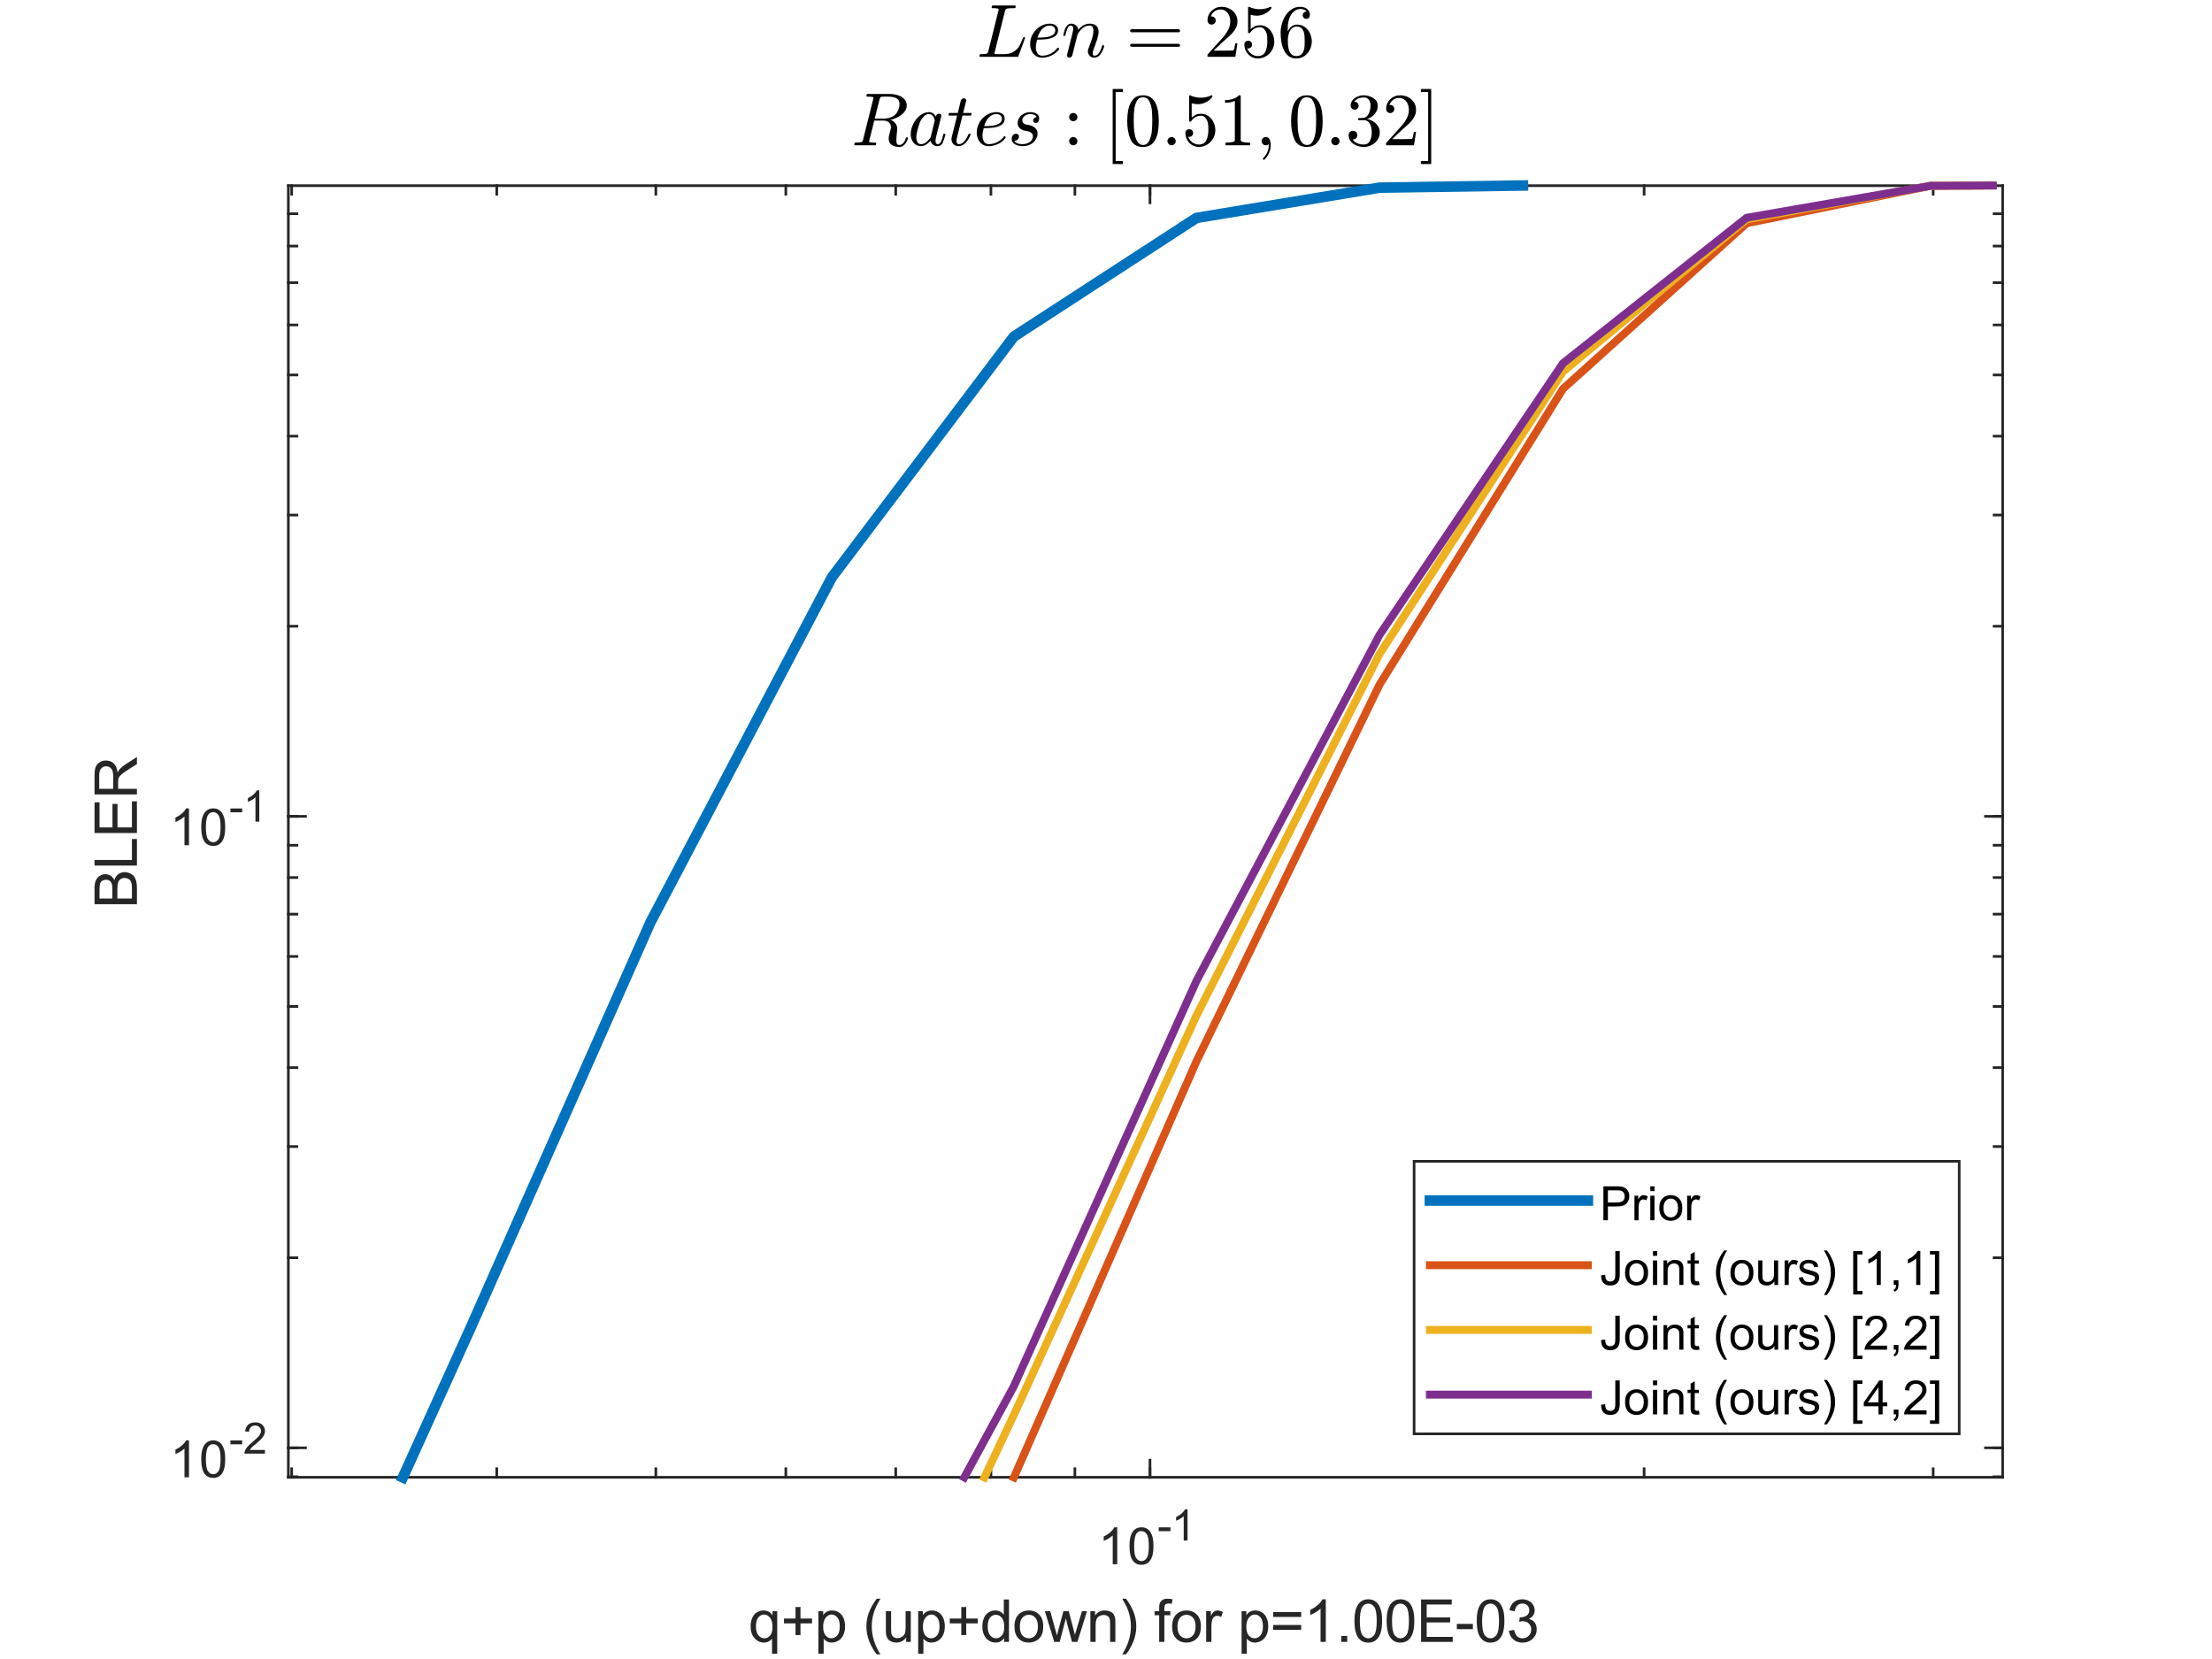 <?xml version="1.0"?>
<!DOCTYPE svg PUBLIC '-//W3C//DTD SVG 1.0//EN'
          'http://www.w3.org/TR/2001/REC-SVG-20010904/DTD/svg10.dtd'>
<svg xmlns:xlink="http://www.w3.org/1999/xlink" style="fill-opacity:1; color-rendering:auto; color-interpolation:auto; text-rendering:auto; stroke:black; stroke-linecap:square; stroke-miterlimit:10; shape-rendering:auto; stroke-opacity:1; fill:black; stroke-dasharray:none; font-weight:normal; stroke-width:1; font-family:'Dialog'; font-style:normal; stroke-linejoin:miter; font-size:12px; stroke-dashoffset:0; image-rendering:auto;" width="560" height="420" xmlns="http://www.w3.org/2000/svg"
><rect width="100%" height="100%" fill="#333333" stroke="none"/><!--Generated by the Batik Graphics2D SVG Generator--><defs id="genericDefs"
  /><g
  ><defs id="defs1"
    ><clipPath clipPathUnits="userSpaceOnUse" id="clipPath1"
      ><path d="M0 0 L560 0 L560 420 L0 420 L0 0 Z"
      /></clipPath
    ></defs
    ><g style="fill:white; stroke:white;"
    ><rect x="0" y="0" width="560" style="clip-path:url(#clipPath1); stroke:none;" height="420"
    /></g
    ><g style="fill:white; text-rendering:optimizeSpeed; color-rendering:optimizeSpeed; image-rendering:optimizeSpeed; shape-rendering:crispEdges; stroke:white; color-interpolation:sRGB;"
    ><rect x="0" width="560" height="420" y="0" style="stroke:none;"
      /><path style="stroke:none;" d="M73 374 L507 374 L507 47 L73 47 Z"
    /></g
    ><g style="fill:rgb(38,38,38); text-rendering:geometricPrecision; image-rendering:optimizeQuality; color-rendering:optimizeQuality; stroke-linejoin:round; stroke:rgb(38,38,38); color-interpolation:linearRGB; stroke-width:0.667;"
    ><line y2="374" style="fill:none;" x1="73" x2="507" y1="374"
      /><line y2="47" style="fill:none;" x1="73" x2="507" y1="47"
      /><line y2="369.66" style="fill:none;" x1="291.136" x2="291.136" y1="374"
      /><line y2="51.34" style="fill:none;" x1="291.136" x2="291.136" y1="47"
      /><line y2="371.83" style="fill:none;" x1="73.844" x2="73.844" y1="374"
      /><line y2="371.83" style="fill:none;" x1="125.765" x2="125.765" y1="374"
      /><line y2="371.83" style="fill:none;" x1="166.038" x2="166.038" y1="374"
      /><line y2="371.83" style="fill:none;" x1="198.943" x2="198.943" y1="374"
      /><line y2="371.83" style="fill:none;" x1="226.764" x2="226.764" y1="374"
      /><line y2="371.83" style="fill:none;" x1="250.863" x2="250.863" y1="374"
      /><line y2="371.83" style="fill:none;" x1="272.121" x2="272.121" y1="374"
      /><line y2="371.83" style="fill:none;" x1="291.136" x2="291.136" y1="374"
      /><line y2="371.83" style="fill:none;" x1="416.234" x2="416.234" y1="374"
      /><line y2="371.83" style="fill:none;" x1="489.412" x2="489.412" y1="374"
      /><line y2="49.17" style="fill:none;" x1="73.844" x2="73.844" y1="47"
      /><line y2="49.17" style="fill:none;" x1="125.765" x2="125.765" y1="47"
      /><line y2="49.17" style="fill:none;" x1="166.038" x2="166.038" y1="47"
      /><line y2="49.17" style="fill:none;" x1="198.943" x2="198.943" y1="47"
      /><line y2="49.17" style="fill:none;" x1="226.764" x2="226.764" y1="47"
      /><line y2="49.17" style="fill:none;" x1="250.863" x2="250.863" y1="47"
      /><line y2="49.17" style="fill:none;" x1="272.121" x2="272.121" y1="47"
      /><line y2="49.17" style="fill:none;" x1="291.136" x2="291.136" y1="47"
      /><line y2="49.17" style="fill:none;" x1="416.234" x2="416.234" y1="47"
      /><line y2="49.17" style="fill:none;" x1="489.412" x2="489.412" y1="47"
    /></g
    ><g transform="translate(278,396)" style="font-size:13.333px; fill:rgb(38,38,38); text-rendering:geometricPrecision; color-rendering:optimizeQuality; image-rendering:optimizeQuality; stroke:rgb(38,38,38); color-interpolation:linearRGB;"
    ><path style="stroke:none;" d="M4.844 0 L3.703 0 L3.703 -7.281 Q3.281 -6.891 2.617 -6.492 Q1.953 -6.094 1.422 -5.906 L1.422 -7.016 Q2.375 -7.453 3.094 -8.094 Q3.812 -8.734 4.109 -9.344 L4.844 -9.344 L4.844 0 ZM7.951 -4.594 Q7.951 -6.234 8.287 -7.242 Q8.623 -8.25 9.294 -8.797 Q9.966 -9.344 10.982 -9.344 Q11.732 -9.344 12.294 -9.039 Q12.857 -8.734 13.224 -8.172 Q13.591 -7.609 13.802 -6.789 Q14.013 -5.969 14.013 -4.594 Q14.013 -2.953 13.677 -1.945 Q13.341 -0.938 12.669 -0.391 Q11.998 0.156 10.982 0.156 Q9.638 0.156 8.857 -0.812 Q7.951 -1.969 7.951 -4.594 ZM9.123 -4.594 Q9.123 -2.297 9.654 -1.539 Q10.185 -0.781 10.982 -0.781 Q11.763 -0.781 12.302 -1.539 Q12.841 -2.297 12.841 -4.594 Q12.841 -6.891 12.302 -7.641 Q11.763 -8.391 10.966 -8.391 Q10.185 -8.391 9.701 -7.734 Q9.123 -6.875 9.123 -4.594 Z"
    /></g
    ><g transform="translate(293,390)" style="font-size:10.667px; fill:rgb(38,38,38); text-rendering:geometricPrecision; color-rendering:optimizeQuality; image-rendering:optimizeQuality; stroke:rgb(38,38,38); color-interpolation:linearRGB;"
    ><path style="stroke:none;" d="M0.344 -2.359 L0.344 -3.328 L3.312 -3.328 L3.312 -2.359 L0.344 -2.359 ZM7.642 0 L6.674 0 L6.674 -6.156 Q6.33 -5.828 5.767 -5.492 Q5.205 -5.156 4.752 -5 L4.752 -5.938 Q5.564 -6.312 6.166 -6.852 Q6.767 -7.391 7.017 -7.906 L7.642 -7.906 L7.642 0 Z"
    /></g
    ><g transform="translate(290,400.667)" style="font-size:14.667px; fill:rgb(38,38,38); text-rendering:geometricPrecision; color-rendering:optimizeQuality; image-rendering:optimizeQuality; stroke:rgb(38,38,38); color-interpolation:linearRGB;"
    ><path style="stroke:none;" d="M-94.547 17.984 L-94.547 14.172 Q-94.859 14.609 -95.414 14.891 Q-95.969 15.172 -96.594 15.172 Q-97.969 15.172 -98.969 14.07 Q-99.969 12.969 -99.969 11.031 Q-99.969 9.859 -99.562 8.93 Q-99.156 8 -98.383 7.523 Q-97.609 7.047 -96.688 7.047 Q-95.25 7.047 -94.422 8.266 L-94.422 7.219 L-93.234 7.219 L-93.234 17.984 L-94.547 17.984 ZM-98.625 11.094 Q-98.625 12.594 -97.992 13.344 Q-97.359 14.094 -96.484 14.094 Q-95.641 14.094 -95.031 13.375 Q-94.422 12.656 -94.422 11.203 Q-94.422 9.656 -95.062 8.867 Q-95.703 8.078 -96.562 8.078 Q-97.422 8.078 -98.023 8.812 Q-98.625 9.547 -98.625 11.094 ZM-88.599 13.266 L-88.599 10.312 L-91.521 10.312 L-91.521 9.094 L-88.599 9.094 L-88.599 6.172 L-87.349 6.172 L-87.349 9.094 L-84.427 9.094 L-84.427 10.312 L-87.349 10.312 L-87.349 13.266 L-88.599 13.266 ZM-82.805 17.984 L-82.805 7.219 L-81.602 7.219 L-81.602 8.234 Q-81.18 7.641 -80.641 7.344 Q-80.102 7.047 -79.337 7.047 Q-78.352 7.047 -77.587 7.562 Q-76.821 8.078 -76.438 9.008 Q-76.055 9.938 -76.055 11.047 Q-76.055 12.25 -76.477 13.203 Q-76.899 14.156 -77.72 14.664 Q-78.54 15.172 -79.446 15.172 Q-80.102 15.172 -80.626 14.898 Q-81.149 14.625 -81.477 14.188 L-81.477 17.984 L-82.805 17.984 ZM-81.602 11.156 Q-81.602 12.656 -80.993 13.375 Q-80.384 14.094 -79.524 14.094 Q-78.649 14.094 -78.024 13.352 Q-77.399 12.609 -77.399 11.047 Q-77.399 9.562 -78.009 8.82 Q-78.618 8.078 -79.462 8.078 Q-80.305 8.078 -80.954 8.867 Q-81.602 9.656 -81.602 11.156 ZM-68.051 18.156 Q-69.145 16.781 -69.903 14.938 Q-70.66 13.094 -70.66 11.109 Q-70.66 9.375 -70.098 7.766 Q-69.442 5.922 -68.051 4.078 L-67.114 4.078 Q-68.004 5.609 -68.285 6.25 Q-68.739 7.266 -68.989 8.359 Q-69.301 9.734 -69.301 11.125 Q-69.301 14.641 -67.114 18.156 L-68.051 18.156 ZM-60.592 15 L-60.592 13.859 Q-61.514 15.172 -63.061 15.172 Q-63.749 15.172 -64.35 14.906 Q-64.952 14.641 -65.241 14.242 Q-65.53 13.844 -65.639 13.266 Q-65.733 12.891 -65.733 12.047 L-65.733 7.219 L-64.405 7.219 L-64.405 11.531 Q-64.405 12.562 -64.327 12.922 Q-64.202 13.453 -63.803 13.75 Q-63.405 14.047 -62.811 14.047 Q-62.217 14.047 -61.694 13.742 Q-61.17 13.438 -60.952 12.914 Q-60.733 12.391 -60.733 11.391 L-60.733 7.219 L-59.42 7.219 L-59.42 15 L-60.592 15 ZM-57.551 17.984 L-57.551 7.219 L-56.347 7.219 L-56.347 8.234 Q-55.926 7.641 -55.387 7.344 Q-54.847 7.047 -54.082 7.047 Q-53.097 7.047 -52.332 7.562 Q-51.566 8.078 -51.184 9.008 Q-50.801 9.938 -50.801 11.047 Q-50.801 12.25 -51.222 13.203 Q-51.644 14.156 -52.465 14.664 Q-53.285 15.172 -54.191 15.172 Q-54.847 15.172 -55.371 14.898 Q-55.894 14.625 -56.222 14.188 L-56.222 17.984 L-57.551 17.984 ZM-56.347 11.156 Q-56.347 12.656 -55.738 13.375 Q-55.129 14.094 -54.269 14.094 Q-53.394 14.094 -52.769 13.352 Q-52.144 12.609 -52.144 11.047 Q-52.144 9.562 -52.754 8.82 Q-53.363 8.078 -54.207 8.078 Q-55.051 8.078 -55.699 8.867 Q-56.347 9.656 -56.347 11.156 ZM-46.634 13.266 L-46.634 10.312 L-49.556 10.312 L-49.556 9.094 L-46.634 9.094 L-46.634 6.172 L-45.384 6.172 L-45.384 9.094 L-42.462 9.094 L-42.462 10.312 L-45.384 10.312 L-45.384 13.266 L-46.634 13.266 ZM-35.794 15 L-35.794 14.016 Q-36.528 15.172 -37.965 15.172 Q-38.887 15.172 -39.669 14.664 Q-40.45 14.156 -40.88 13.234 Q-41.309 12.312 -41.309 11.125 Q-41.309 9.953 -40.919 9.008 Q-40.528 8.062 -39.755 7.555 Q-38.981 7.047 -38.028 7.047 Q-37.325 7.047 -36.77 7.344 Q-36.215 7.641 -35.872 8.109 L-35.872 4.266 L-34.559 4.266 L-34.559 15 L-35.794 15 ZM-39.95 11.125 Q-39.95 12.609 -39.325 13.352 Q-38.7 14.094 -37.84 14.094 Q-36.981 14.094 -36.372 13.383 Q-35.762 12.672 -35.762 11.234 Q-35.762 9.625 -36.38 8.883 Q-36.997 8.141 -37.903 8.141 Q-38.778 8.141 -39.364 8.859 Q-39.95 9.578 -39.95 11.125 ZM-33.174 11.109 Q-33.174 8.953 -31.971 7.906 Q-30.971 7.047 -29.533 7.047 Q-27.924 7.047 -26.908 8.094 Q-25.892 9.141 -25.892 11 Q-25.892 12.5 -26.338 13.359 Q-26.783 14.219 -27.65 14.695 Q-28.517 15.172 -29.533 15.172 Q-31.158 15.172 -32.166 14.125 Q-33.174 13.078 -33.174 11.109 ZM-31.814 11.109 Q-31.814 12.609 -31.166 13.352 Q-30.517 14.094 -29.533 14.094 Q-28.549 14.094 -27.892 13.344 Q-27.236 12.594 -27.236 11.062 Q-27.236 9.625 -27.892 8.883 Q-28.549 8.141 -29.533 8.141 Q-30.517 8.141 -31.166 8.875 Q-31.814 9.609 -31.814 11.109 ZM-23.101 15 L-25.476 7.219 L-24.116 7.219 L-22.882 11.719 L-22.413 13.375 Q-22.382 13.25 -22.007 11.781 L-20.773 7.219 L-19.429 7.219 L-18.257 11.734 L-17.866 13.219 L-17.429 11.719 L-16.085 7.219 L-14.804 7.219 L-17.241 15 L-18.601 15 L-19.851 10.344 L-20.148 9.016 L-21.726 15 L-23.101 15 ZM-13.954 15 L-13.954 7.219 L-12.767 7.219 L-12.767 8.328 Q-11.907 7.047 -10.282 7.047 Q-9.579 7.047 -8.993 7.297 Q-8.407 7.547 -8.11 7.961 Q-7.813 8.375 -7.704 8.938 Q-7.626 9.297 -7.626 10.219 L-7.626 15 L-8.954 15 L-8.954 10.266 Q-8.954 9.469 -9.102 9.07 Q-9.251 8.672 -9.642 8.43 Q-10.032 8.188 -10.563 8.188 Q-11.407 8.188 -12.017 8.719 Q-12.626 9.25 -12.626 10.75 L-12.626 15 L-13.954 15 ZM-4.928 18.156 L-5.881 18.156 Q-3.694 14.641 -3.694 11.125 Q-3.694 9.734 -4.006 8.391 Q-4.256 7.281 -4.694 6.281 Q-4.99 5.625 -5.881 4.078 L-4.928 4.078 Q-3.553 5.922 -2.897 7.766 Q-2.334 9.375 -2.334 11.109 Q-2.334 13.094 -3.092 14.938 Q-3.85 16.781 -4.928 18.156 ZM3.462 15 L3.462 8.25 L2.306 8.25 L2.306 7.219 L3.462 7.219 L3.462 6.391 Q3.462 5.609 3.603 5.234 Q3.806 4.719 4.282 4.398 Q4.759 4.078 5.618 4.078 Q6.181 4.078 6.853 4.219 L6.65 5.359 Q6.243 5.281 5.884 5.281 Q5.275 5.281 5.025 5.539 Q4.775 5.797 4.775 6.5 L4.775 7.219 L6.29 7.219 L6.29 8.25 L4.775 8.25 L4.775 15 L3.462 15 ZM6.737 11.109 Q6.737 8.953 7.94 7.906 Q8.94 7.047 10.378 7.047 Q11.987 7.047 13.003 8.094 Q14.018 9.141 14.018 11 Q14.018 12.5 13.573 13.359 Q13.128 14.219 12.261 14.695 Q11.393 15.172 10.378 15.172 Q8.753 15.172 7.745 14.125 Q6.737 13.078 6.737 11.109 ZM8.097 11.109 Q8.097 12.609 8.745 13.352 Q9.393 14.094 10.378 14.094 Q11.362 14.094 12.018 13.344 Q12.675 12.594 12.675 11.062 Q12.675 9.625 12.018 8.883 Q11.362 8.141 10.378 8.141 Q9.393 8.141 8.745 8.875 Q8.097 9.609 8.097 11.109 ZM15.357 15 L15.357 7.219 L16.545 7.219 L16.545 8.406 Q16.998 7.578 17.388 7.312 Q17.779 7.047 18.232 7.047 Q18.904 7.047 19.591 7.469 L19.138 8.688 Q18.654 8.406 18.17 8.406 Q17.732 8.406 17.388 8.664 Q17.045 8.922 16.904 9.391 Q16.685 10.094 16.685 10.922 L16.685 15 L15.357 15 ZM24.325 17.984 L24.325 7.219 L25.529 7.219 L25.529 8.234 Q25.95 7.641 26.489 7.344 Q27.029 7.047 27.794 7.047 Q28.779 7.047 29.544 7.562 Q30.31 8.078 30.693 9.008 Q31.075 9.938 31.075 11.047 Q31.075 12.25 30.654 13.203 Q30.232 14.156 29.411 14.664 Q28.591 15.172 27.685 15.172 Q27.029 15.172 26.505 14.898 Q25.982 14.625 25.654 14.188 L25.654 17.984 L24.325 17.984 ZM25.529 11.156 Q25.529 12.656 26.138 13.375 Q26.747 14.094 27.607 14.094 Q28.482 14.094 29.107 13.352 Q29.732 12.609 29.732 11.047 Q29.732 9.562 29.122 8.82 Q28.513 8.078 27.669 8.078 Q26.825 8.078 26.177 8.867 Q25.529 9.656 25.529 11.156 ZM39.414 8.688 L32.32 8.688 L32.32 7.453 L39.414 7.453 L39.414 8.688 ZM39.414 11.953 L32.32 11.953 L32.32 10.719 L39.414 10.719 L39.414 11.953 ZM45.645 15 L44.317 15 L44.317 6.594 Q43.848 7.047 43.075 7.508 Q42.301 7.969 41.692 8.188 L41.692 6.906 Q42.785 6.391 43.614 5.656 Q44.442 4.922 44.785 4.219 L45.645 4.219 L45.645 15 ZM49.562 15 L49.562 13.5 L51.062 13.5 L51.062 15 L49.562 15 ZM52.899 9.703 Q52.899 7.797 53.29 6.641 Q53.681 5.484 54.454 4.852 Q55.227 4.219 56.399 4.219 Q57.259 4.219 57.915 4.57 Q58.571 4.922 58.993 5.57 Q59.415 6.219 59.657 7.164 Q59.899 8.109 59.899 9.703 Q59.899 11.594 59.509 12.758 Q59.118 13.922 58.344 14.555 Q57.571 15.188 56.399 15.188 Q54.852 15.188 53.962 14.062 Q52.899 12.734 52.899 9.703 ZM54.259 9.703 Q54.259 12.344 54.876 13.219 Q55.493 14.094 56.399 14.094 Q57.306 14.094 57.923 13.219 Q58.54 12.344 58.54 9.703 Q58.54 7.047 57.923 6.18 Q57.306 5.312 56.384 5.312 Q55.477 5.312 54.931 6.078 Q54.259 7.062 54.259 9.703 ZM61.05 9.703 Q61.05 7.797 61.441 6.641 Q61.832 5.484 62.605 4.852 Q63.379 4.219 64.55 4.219 Q65.41 4.219 66.066 4.57 Q66.722 4.922 67.144 5.57 Q67.566 6.219 67.808 7.164 Q68.05 8.109 68.05 9.703 Q68.05 11.594 67.66 12.758 Q67.269 13.922 66.496 14.555 Q65.722 15.188 64.55 15.188 Q63.004 15.188 62.113 14.062 Q61.05 12.734 61.05 9.703 ZM62.41 9.703 Q62.41 12.344 63.027 13.219 Q63.644 14.094 64.55 14.094 Q65.457 14.094 66.074 13.219 Q66.691 12.344 66.691 9.703 Q66.691 7.047 66.074 6.18 Q65.457 5.312 64.535 5.312 Q63.629 5.312 63.082 6.078 Q62.41 7.062 62.41 9.703 ZM69.764 15 L69.764 4.266 L77.53 4.266 L77.53 5.531 L71.186 5.531 L71.186 8.812 L77.123 8.812 L77.123 10.078 L71.186 10.078 L71.186 13.734 L77.78 13.734 L77.78 15 L69.764 15 ZM78.821 11.781 L78.821 10.453 L82.883 10.453 L82.883 11.781 L78.821 11.781 ZM83.858 9.703 Q83.858 7.797 84.248 6.641 Q84.639 5.484 85.412 4.852 Q86.186 4.219 87.358 4.219 Q88.217 4.219 88.873 4.57 Q89.53 4.922 89.951 5.57 Q90.373 6.219 90.615 7.164 Q90.858 8.109 90.858 9.703 Q90.858 11.594 90.467 12.758 Q90.076 13.922 89.303 14.555 Q88.53 15.188 87.358 15.188 Q85.811 15.188 84.92 14.062 Q83.858 12.734 83.858 9.703 ZM85.217 9.703 Q85.217 12.344 85.834 13.219 Q86.451 14.094 87.358 14.094 Q88.264 14.094 88.881 13.219 Q89.498 12.344 89.498 9.703 Q89.498 7.047 88.881 6.18 Q88.264 5.312 87.342 5.312 Q86.436 5.312 85.889 6.078 Q85.217 7.062 85.217 9.703 ZM92.009 12.172 L93.337 11.984 Q93.556 13.109 94.103 13.602 Q94.649 14.094 95.431 14.094 Q96.368 14.094 97.009 13.453 Q97.649 12.812 97.649 11.859 Q97.649 10.953 97.056 10.359 Q96.462 9.766 95.54 9.766 Q95.165 9.766 94.618 9.922 L94.759 8.766 Q94.899 8.781 94.978 8.781 Q95.821 8.781 96.493 8.336 Q97.165 7.891 97.165 6.984 Q97.165 6.25 96.673 5.773 Q96.181 5.297 95.399 5.297 Q94.634 5.297 94.126 5.781 Q93.618 6.266 93.462 7.234 L92.149 7 Q92.384 5.672 93.243 4.945 Q94.103 4.219 95.368 4.219 Q96.259 4.219 96.993 4.594 Q97.728 4.969 98.126 5.625 Q98.524 6.281 98.524 7.016 Q98.524 7.703 98.149 8.273 Q97.774 8.844 97.04 9.188 Q97.993 9.406 98.517 10.094 Q99.04 10.781 99.04 11.828 Q99.04 13.234 98.017 14.211 Q96.993 15.188 95.431 15.188 Q94.009 15.188 93.079 14.344 Q92.149 13.5 92.009 12.172 Z"
    /></g
    ><g style="fill:rgb(38,38,38); text-rendering:geometricPrecision; image-rendering:optimizeQuality; color-rendering:optimizeQuality; stroke-linejoin:round; stroke:rgb(38,38,38); color-interpolation:linearRGB; stroke-width:0.667;"
    ><line y2="47" style="fill:none;" x1="73" x2="73" y1="374"
      /><line y2="47" style="fill:none;" x1="507" x2="507" y1="374"
      /><line y2="366.541" style="fill:none;" x1="73" x2="77.34" y1="366.541"
      /><line y2="206.669" style="fill:none;" x1="73" x2="77.34" y1="206.669"
      /><line y2="366.541" style="fill:none;" x1="507" x2="502.66" y1="366.541"
      /><line y2="206.669" style="fill:none;" x1="507" x2="502.66" y1="206.669"
      /><line y2="373.856" style="fill:none;" x1="73" x2="75.17" y1="373.856"
      /><line y2="366.541" style="fill:none;" x1="73" x2="75.17" y1="366.541"
      /><line y2="318.415" style="fill:none;" x1="73" x2="75.17" y1="318.415"
      /><line y2="290.263" style="fill:none;" x1="73" x2="75.17" y1="290.263"
      /><line y2="270.289" style="fill:none;" x1="73" x2="75.17" y1="270.289"
      /><line y2="254.796" style="fill:none;" x1="73" x2="75.17" y1="254.796"
      /><line y2="242.137" style="fill:none;" x1="73" x2="75.17" y1="242.137"
      /><line y2="231.434" style="fill:none;" x1="73" x2="75.17" y1="231.434"
      /><line y2="222.163" style="fill:none;" x1="73" x2="75.17" y1="222.163"
      /><line y2="213.985" style="fill:none;" x1="73" x2="75.17" y1="213.985"
      /><line y2="206.669" style="fill:none;" x1="73" x2="75.17" y1="206.669"
      /><line y2="158.543" style="fill:none;" x1="73" x2="75.17" y1="158.543"
      /><line y2="130.392" style="fill:none;" x1="73" x2="75.17" y1="130.392"
      /><line y2="110.418" style="fill:none;" x1="73" x2="75.17" y1="110.418"
      /><line y2="94.924" style="fill:none;" x1="73" x2="75.17" y1="94.924"
      /><line y2="82.266" style="fill:none;" x1="73" x2="75.17" y1="82.266"
      /><line y2="71.563" style="fill:none;" x1="73" x2="75.17" y1="71.563"
      /><line y2="62.291" style="fill:none;" x1="73" x2="75.17" y1="62.291"
      /><line y2="54.114" style="fill:none;" x1="73" x2="75.17" y1="54.114"
      /><line y2="373.856" style="fill:none;" x1="507" x2="504.83" y1="373.856"
      /><line y2="366.541" style="fill:none;" x1="507" x2="504.83" y1="366.541"
      /><line y2="318.415" style="fill:none;" x1="507" x2="504.83" y1="318.415"
      /><line y2="290.263" style="fill:none;" x1="507" x2="504.83" y1="290.263"
      /><line y2="270.289" style="fill:none;" x1="507" x2="504.83" y1="270.289"
      /><line y2="254.796" style="fill:none;" x1="507" x2="504.83" y1="254.796"
      /><line y2="242.137" style="fill:none;" x1="507" x2="504.83" y1="242.137"
      /><line y2="231.434" style="fill:none;" x1="507" x2="504.83" y1="231.434"
      /><line y2="222.163" style="fill:none;" x1="507" x2="504.83" y1="222.163"
      /><line y2="213.985" style="fill:none;" x1="507" x2="504.83" y1="213.985"
      /><line y2="206.669" style="fill:none;" x1="507" x2="504.83" y1="206.669"
      /><line y2="158.543" style="fill:none;" x1="507" x2="504.83" y1="158.543"
      /><line y2="130.392" style="fill:none;" x1="507" x2="504.83" y1="130.392"
      /><line y2="110.418" style="fill:none;" x1="507" x2="504.83" y1="110.418"
      /><line y2="94.924" style="fill:none;" x1="507" x2="504.83" y1="94.924"
      /><line y2="82.266" style="fill:none;" x1="507" x2="504.83" y1="82.266"
      /><line y2="71.563" style="fill:none;" x1="507" x2="504.83" y1="71.563"
      /><line y2="62.291" style="fill:none;" x1="507" x2="504.83" y1="62.291"
      /><line y2="54.114" style="fill:none;" x1="507" x2="504.83" y1="54.114"
    /></g
    ><g transform="translate(43,374)" style="font-size:13.333px; fill:rgb(38,38,38); text-rendering:geometricPrecision; color-rendering:optimizeQuality; image-rendering:optimizeQuality; stroke:rgb(38,38,38); color-interpolation:linearRGB;"
    ><path style="stroke:none;" d="M4.844 0 L3.703 0 L3.703 -7.281 Q3.281 -6.891 2.617 -6.492 Q1.953 -6.094 1.422 -5.906 L1.422 -7.016 Q2.375 -7.453 3.094 -8.094 Q3.812 -8.734 4.109 -9.344 L4.844 -9.344 L4.844 0 ZM7.951 -4.594 Q7.951 -6.234 8.287 -7.242 Q8.623 -8.25 9.294 -8.797 Q9.966 -9.344 10.982 -9.344 Q11.732 -9.344 12.294 -9.039 Q12.857 -8.734 13.224 -8.172 Q13.591 -7.609 13.802 -6.789 Q14.013 -5.969 14.013 -4.594 Q14.013 -2.953 13.677 -1.945 Q13.341 -0.938 12.669 -0.391 Q11.998 0.156 10.982 0.156 Q9.638 0.156 8.857 -0.812 Q7.951 -1.969 7.951 -4.594 ZM9.123 -4.594 Q9.123 -2.297 9.654 -1.539 Q10.185 -0.781 10.982 -0.781 Q11.763 -0.781 12.302 -1.539 Q12.841 -2.297 12.841 -4.594 Q12.841 -6.891 12.302 -7.641 Q11.763 -8.391 10.966 -8.391 Q10.185 -8.391 9.701 -7.734 Q9.123 -6.875 9.123 -4.594 Z"
    /></g
    ><g transform="translate(58,368)" style="font-size:10.667px; fill:rgb(38,38,38); text-rendering:geometricPrecision; color-rendering:optimizeQuality; image-rendering:optimizeQuality; stroke:rgb(38,38,38); color-interpolation:linearRGB;"
    ><path style="stroke:none;" d="M0.344 -2.359 L0.344 -3.328 L3.312 -3.328 L3.312 -2.359 L0.344 -2.359 ZM9.08 -0.922 L9.08 0 L3.877 0 Q3.877 -0.344 4.002 -0.672 Q4.189 -1.203 4.627 -1.719 Q5.064 -2.234 5.892 -2.906 Q7.174 -3.969 7.627 -4.578 Q8.08 -5.188 8.08 -5.734 Q8.08 -6.312 7.674 -6.711 Q7.267 -7.109 6.596 -7.109 Q5.908 -7.109 5.486 -6.688 Q5.064 -6.266 5.064 -5.531 L4.064 -5.625 Q4.174 -6.734 4.838 -7.32 Q5.502 -7.906 6.627 -7.906 Q7.752 -7.906 8.416 -7.281 Q9.08 -6.656 9.08 -5.719 Q9.08 -5.25 8.885 -4.789 Q8.689 -4.328 8.244 -3.828 Q7.799 -3.328 6.752 -2.438 Q5.877 -1.719 5.635 -1.453 Q5.392 -1.188 5.221 -0.922 L9.08 -0.922 Z"
    /></g
    ><g transform="translate(43,214)" style="font-size:13.333px; fill:rgb(38,38,38); text-rendering:geometricPrecision; color-rendering:optimizeQuality; image-rendering:optimizeQuality; stroke:rgb(38,38,38); color-interpolation:linearRGB;"
    ><path style="stroke:none;" d="M4.844 0 L3.703 0 L3.703 -7.281 Q3.281 -6.891 2.617 -6.492 Q1.953 -6.094 1.422 -5.906 L1.422 -7.016 Q2.375 -7.453 3.094 -8.094 Q3.812 -8.734 4.109 -9.344 L4.844 -9.344 L4.844 0 ZM7.951 -4.594 Q7.951 -6.234 8.287 -7.242 Q8.623 -8.25 9.294 -8.797 Q9.966 -9.344 10.982 -9.344 Q11.732 -9.344 12.294 -9.039 Q12.857 -8.734 13.224 -8.172 Q13.591 -7.609 13.802 -6.789 Q14.013 -5.969 14.013 -4.594 Q14.013 -2.953 13.677 -1.945 Q13.341 -0.938 12.669 -0.391 Q11.998 0.156 10.982 0.156 Q9.638 0.156 8.857 -0.812 Q7.951 -1.969 7.951 -4.594 ZM9.123 -4.594 Q9.123 -2.297 9.654 -1.539 Q10.185 -0.781 10.982 -0.781 Q11.763 -0.781 12.302 -1.539 Q12.841 -2.297 12.841 -4.594 Q12.841 -6.891 12.302 -7.641 Q11.763 -8.391 10.966 -8.391 Q10.185 -8.391 9.701 -7.734 Q9.123 -6.875 9.123 -4.594 Z"
    /></g
    ><g transform="translate(58,208)" style="font-size:10.667px; fill:rgb(38,38,38); text-rendering:geometricPrecision; color-rendering:optimizeQuality; image-rendering:optimizeQuality; stroke:rgb(38,38,38); color-interpolation:linearRGB;"
    ><path style="stroke:none;" d="M0.344 -2.359 L0.344 -3.328 L3.312 -3.328 L3.312 -2.359 L0.344 -2.359 ZM7.642 0 L6.674 0 L6.674 -6.156 Q6.33 -5.828 5.767 -5.492 Q5.205 -5.156 4.752 -5 L4.752 -5.938 Q5.564 -6.312 6.166 -6.852 Q6.767 -7.391 7.017 -7.906 L7.642 -7.906 L7.642 0 Z"
    /></g
    ><g transform="translate(38.667,210.5) rotate(-90)" style="font-size:14.667px; fill:rgb(38,38,38); text-rendering:geometricPrecision; color-rendering:optimizeQuality; image-rendering:optimizeQuality; stroke:rgb(38,38,38); color-interpolation:linearRGB;"
    ><path style="stroke:none;" d="M-18.406 -4 L-18.406 -14.734 L-14.375 -14.734 Q-13.141 -14.734 -12.398 -14.406 Q-11.656 -14.078 -11.234 -13.406 Q-10.812 -12.734 -10.812 -11.984 Q-10.812 -11.297 -11.188 -10.695 Q-11.562 -10.094 -12.312 -9.719 Q-11.344 -9.422 -10.82 -8.734 Q-10.297 -8.047 -10.297 -7.109 Q-10.297 -6.359 -10.617 -5.711 Q-10.938 -5.062 -11.406 -4.711 Q-11.875 -4.359 -12.578 -4.18 Q-13.281 -4 -14.312 -4 L-18.406 -4 ZM-16.984 -10.219 L-14.656 -10.219 Q-13.719 -10.219 -13.297 -10.344 Q-12.766 -10.516 -12.492 -10.891 Q-12.219 -11.266 -12.219 -11.828 Q-12.219 -12.359 -12.469 -12.766 Q-12.719 -13.172 -13.195 -13.32 Q-13.672 -13.469 -14.828 -13.469 L-16.984 -13.469 L-16.984 -10.219 ZM-16.984 -5.266 L-14.312 -5.266 Q-13.625 -5.266 -13.344 -5.312 Q-12.844 -5.406 -12.516 -5.609 Q-12.188 -5.812 -11.977 -6.203 Q-11.766 -6.594 -11.766 -7.109 Q-11.766 -7.719 -12.07 -8.156 Q-12.375 -8.594 -12.922 -8.773 Q-13.469 -8.953 -14.5 -8.953 L-16.984 -8.953 L-16.984 -5.266 ZM-8.631 -4 L-8.631 -14.734 L-7.209 -14.734 L-7.209 -5.266 L-1.912 -5.266 L-1.912 -4 L-8.631 -4 ZM-0.386 -4 L-0.386 -14.734 L7.38 -14.734 L7.38 -13.469 L1.036 -13.469 L1.036 -10.188 L6.974 -10.188 L6.974 -8.922 L1.036 -8.922 L1.036 -5.266 L7.63 -5.266 L7.63 -4 L-0.386 -4 ZM9.374 -4 L9.374 -14.734 L14.14 -14.734 Q15.577 -14.734 16.327 -14.445 Q17.077 -14.156 17.523 -13.422 Q17.968 -12.688 17.968 -11.812 Q17.968 -10.672 17.226 -9.883 Q16.484 -9.094 14.937 -8.891 Q15.499 -8.609 15.796 -8.344 Q16.421 -7.781 16.984 -6.922 L18.843 -4 L17.062 -4 L15.64 -6.234 Q15.015 -7.203 14.609 -7.711 Q14.202 -8.219 13.89 -8.43 Q13.577 -8.641 13.249 -8.719 Q12.999 -8.766 12.452 -8.766 L10.796 -8.766 L10.796 -4 L9.374 -4 ZM10.796 -10 L13.859 -10 Q14.827 -10 15.382 -10.203 Q15.937 -10.406 16.218 -10.844 Q16.499 -11.281 16.499 -11.812 Q16.499 -12.562 15.944 -13.055 Q15.39 -13.547 14.202 -13.547 L10.796 -13.547 L10.796 -10 Z"
    /></g
    ><g transform="translate(290,43.5)" style="font-size:18.667px; text-rendering:geometricPrecision; color-rendering:optimizeQuality; image-rendering:optimizeQuality; font-family:'mwa_cmmi10'; color-interpolation:linearRGB;"
    ><path style="stroke:none;" d="M-41.854 -29.12 Q-42.041 -29.12 -42.041 -29.37 Q-42.026 -29.417 -42.002 -29.534 Q-41.979 -29.651 -41.924 -29.722 Q-41.869 -29.792 -41.791 -29.792 Q-40.635 -29.792 -40.182 -29.917 Q-39.932 -29.995 -39.822 -30.433 L-37.213 -40.87 Q-37.182 -41.058 -37.182 -41.12 Q-37.182 -41.323 -37.416 -41.354 Q-37.76 -41.433 -38.776 -41.433 Q-38.963 -41.433 -38.963 -41.683 Q-38.901 -41.917 -38.861 -42.011 Q-38.822 -42.104 -38.651 -42.104 L-33.026 -42.104 Q-32.869 -42.104 -32.869 -41.854 Q-32.885 -41.651 -32.924 -41.542 Q-32.963 -41.433 -33.119 -41.433 Q-34.51 -41.433 -34.994 -41.339 Q-35.447 -41.261 -35.557 -40.776 L-38.166 -30.354 Q-38.244 -30.12 -38.244 -29.933 Q-38.244 -29.792 -37.588 -29.792 L-35.838 -29.792 Q-34.338 -29.792 -33.408 -30.386 Q-32.479 -30.979 -32.033 -31.722 Q-31.588 -32.464 -31.291 -33.269 Q-30.994 -34.073 -30.854 -34.104 L-30.682 -34.104 Q-30.494 -34.104 -30.494 -33.854 L-32.182 -29.245 Q-32.197 -29.12 -32.354 -29.12 L-41.854 -29.12 Z"
      /><path style="stroke:none;" d="M-26.212 -28.901 Q-27.134 -28.901 -27.814 -29.378 Q-28.494 -29.854 -28.853 -30.659 Q-29.212 -31.464 -29.212 -32.354 Q-29.212 -33.698 -28.525 -34.894 Q-27.837 -36.089 -26.673 -36.8 Q-25.509 -37.511 -24.166 -37.511 Q-23.353 -37.511 -22.744 -37.089 Q-22.134 -36.667 -22.134 -35.886 Q-22.134 -34.792 -23.009 -34.261 Q-23.884 -33.729 -24.978 -33.597 Q-26.072 -33.464 -27.4 -33.464 L-27.447 -33.464 Q-27.759 -32.339 -27.759 -31.526 Q-27.759 -30.683 -27.369 -30.042 Q-26.978 -29.401 -26.181 -29.401 Q-25.056 -29.401 -24.009 -29.925 Q-22.962 -30.448 -22.306 -31.37 Q-22.244 -31.417 -22.15 -31.417 Q-22.056 -31.417 -21.962 -31.315 Q-21.869 -31.214 -21.869 -31.12 Q-21.869 -31.042 -21.9 -31.011 Q-22.603 -30.026 -23.783 -29.464 Q-24.962 -28.901 -26.212 -28.901 ZM-27.337 -33.964 Q-26.244 -33.964 -25.306 -34.065 Q-24.369 -34.167 -23.603 -34.581 Q-22.837 -34.995 -22.837 -35.87 Q-22.837 -36.214 -23.033 -36.479 Q-23.228 -36.745 -23.541 -36.886 Q-23.853 -37.026 -24.181 -37.026 Q-24.994 -37.026 -25.642 -36.589 Q-26.291 -36.151 -26.705 -35.448 Q-27.119 -34.745 -27.337 -33.964 Z"
      /><path style="stroke:none;" d="M-19.88 -29.448 Q-19.88 -29.558 -19.864 -29.604 L-18.443 -35.276 Q-18.302 -35.808 -18.302 -36.214 Q-18.302 -37.026 -18.864 -37.026 Q-19.458 -37.026 -19.747 -36.315 Q-20.036 -35.604 -20.302 -34.526 Q-20.302 -34.464 -20.357 -34.433 Q-20.411 -34.401 -20.458 -34.401 L-20.677 -34.401 Q-20.739 -34.401 -20.786 -34.472 Q-20.833 -34.542 -20.833 -34.589 Q-20.63 -35.417 -20.443 -35.995 Q-20.255 -36.573 -19.849 -37.042 Q-19.443 -37.511 -18.849 -37.511 Q-18.13 -37.511 -17.583 -37.065 Q-17.036 -36.62 -17.036 -35.917 Q-16.474 -36.667 -15.708 -37.089 Q-14.943 -37.511 -14.099 -37.511 Q-13.411 -37.511 -12.919 -37.284 Q-12.427 -37.058 -12.153 -36.589 Q-11.88 -36.12 -11.88 -35.464 Q-11.88 -34.683 -12.232 -33.581 Q-12.583 -32.479 -13.099 -31.12 Q-13.364 -30.495 -13.364 -29.979 Q-13.364 -29.401 -12.927 -29.401 Q-12.193 -29.401 -11.693 -30.206 Q-11.193 -31.011 -10.989 -31.917 Q-10.958 -32.026 -10.833 -32.026 L-10.614 -32.026 Q-10.536 -32.026 -10.489 -31.979 Q-10.443 -31.933 -10.443 -31.854 Q-10.443 -31.839 -10.458 -31.808 Q-10.724 -30.729 -11.364 -29.815 Q-12.005 -28.901 -12.974 -28.901 Q-13.646 -28.901 -14.114 -29.362 Q-14.583 -29.823 -14.583 -30.479 Q-14.583 -30.839 -14.443 -31.229 Q-14.193 -31.854 -13.88 -32.714 Q-13.568 -33.573 -13.372 -34.362 Q-13.177 -35.151 -13.177 -35.761 Q-13.177 -36.276 -13.396 -36.651 Q-13.614 -37.026 -14.13 -37.026 Q-14.833 -37.026 -15.411 -36.722 Q-15.989 -36.417 -16.427 -35.909 Q-16.864 -35.401 -17.224 -34.698 L-18.521 -29.542 Q-18.583 -29.276 -18.81 -29.089 Q-19.036 -28.901 -19.318 -28.901 Q-19.552 -28.901 -19.716 -29.05 Q-19.88 -29.198 -19.88 -29.448 Z"
      /><path style="stroke:none;" d="M-3.538 -31.651 Q-3.694 -31.651 -3.795 -31.768 Q-3.897 -31.886 -3.897 -32.026 Q-3.897 -32.183 -3.795 -32.292 Q-3.694 -32.401 -3.538 -32.401 L8.4 -32.401 Q8.541 -32.401 8.642 -32.292 Q8.744 -32.183 8.744 -32.026 Q8.744 -31.886 8.642 -31.768 Q8.541 -31.651 8.4 -31.651 L-3.538 -31.651 ZM-3.538 -35.339 Q-3.694 -35.339 -3.795 -35.448 Q-3.897 -35.558 -3.897 -35.714 Q-3.897 -35.854 -3.795 -35.979 Q-3.694 -36.104 -3.538 -36.104 L8.4 -36.104 Q8.541 -36.104 8.642 -35.979 Q8.744 -35.854 8.744 -35.714 Q8.744 -35.558 8.642 -35.448 Q8.541 -35.339 8.4 -35.339 L-3.538 -35.339 Z"
      /><path style="stroke:none;" d="M15.697 -29.12 L15.697 -29.636 Q15.697 -29.683 15.729 -29.729 L18.682 -32.995 Q19.354 -33.729 19.768 -34.214 Q20.182 -34.698 20.588 -35.339 Q20.994 -35.979 21.229 -36.644 Q21.463 -37.308 21.463 -38.058 Q21.463 -38.839 21.182 -39.55 Q20.901 -40.261 20.33 -40.683 Q19.76 -41.104 18.947 -41.104 Q18.119 -41.104 17.463 -40.612 Q16.807 -40.12 16.541 -39.323 Q16.604 -39.339 16.744 -39.339 Q17.166 -39.339 17.471 -39.058 Q17.776 -38.776 17.776 -38.308 Q17.776 -37.886 17.471 -37.581 Q17.166 -37.276 16.744 -37.276 Q16.291 -37.276 15.994 -37.589 Q15.697 -37.901 15.697 -38.308 Q15.697 -39.026 15.963 -39.651 Q16.229 -40.276 16.736 -40.769 Q17.244 -41.261 17.877 -41.519 Q18.51 -41.776 19.229 -41.776 Q20.307 -41.776 21.244 -41.315 Q22.182 -40.854 22.729 -40.019 Q23.276 -39.183 23.276 -38.058 Q23.276 -37.229 22.916 -36.487 Q22.557 -35.745 21.994 -35.136 Q21.432 -34.526 20.549 -33.761 Q19.666 -32.995 19.385 -32.729 L17.229 -30.667 L19.057 -30.667 Q20.401 -30.667 21.307 -30.69 Q22.213 -30.714 22.276 -30.761 Q22.494 -30.995 22.729 -32.511 L23.276 -32.511 L22.744 -29.12 L15.697 -29.12 Z"
      /><path style="stroke:none;" d="M25.734 -31.276 Q25.921 -30.729 26.328 -30.276 Q26.734 -29.823 27.281 -29.565 Q27.828 -29.308 28.421 -29.308 Q29.796 -29.308 30.32 -30.37 Q30.843 -31.433 30.843 -32.964 Q30.843 -33.62 30.82 -34.073 Q30.796 -34.526 30.687 -34.933 Q30.515 -35.604 30.078 -36.104 Q29.64 -36.604 28.999 -36.604 Q28.359 -36.604 27.898 -36.409 Q27.437 -36.214 27.148 -35.956 Q26.859 -35.698 26.64 -35.409 Q26.421 -35.12 26.359 -35.104 L26.14 -35.104 Q26.093 -35.104 26.031 -35.167 Q25.968 -35.229 25.968 -35.276 L25.968 -41.62 Q25.968 -41.667 26.023 -41.722 Q26.078 -41.776 26.14 -41.776 L26.203 -41.776 Q27.484 -41.167 28.921 -41.167 Q30.328 -41.167 31.64 -41.776 L31.687 -41.776 Q31.765 -41.776 31.82 -41.729 Q31.874 -41.683 31.874 -41.62 L31.874 -41.448 Q31.874 -41.354 31.828 -41.354 Q31.187 -40.495 30.21 -40.011 Q29.234 -39.526 28.171 -39.526 Q27.421 -39.526 26.624 -39.745 L26.624 -36.151 Q27.249 -36.667 27.749 -36.886 Q28.249 -37.104 29.015 -37.104 Q30.062 -37.104 30.89 -36.495 Q31.718 -35.886 32.163 -34.917 Q32.609 -33.948 32.609 -32.948 Q32.609 -31.808 32.046 -30.831 Q31.484 -29.854 30.523 -29.276 Q29.562 -28.698 28.421 -28.698 Q27.499 -28.698 26.71 -29.183 Q25.921 -29.667 25.476 -30.487 Q25.031 -31.308 25.031 -32.214 Q25.031 -32.651 25.304 -32.917 Q25.578 -33.183 25.999 -33.183 Q26.421 -33.183 26.703 -32.909 Q26.984 -32.636 26.984 -32.214 Q26.984 -31.808 26.703 -31.526 Q26.421 -31.245 25.999 -31.245 Q25.937 -31.245 25.851 -31.261 Q25.765 -31.276 25.734 -31.276 Z"
      /><path style="stroke:none;" d="M38.161 -28.698 Q36.989 -28.698 36.2 -29.323 Q35.411 -29.948 34.973 -30.948 Q34.536 -31.948 34.372 -33.042 Q34.208 -34.136 34.208 -35.261 Q34.208 -36.761 34.794 -38.276 Q35.38 -39.792 36.513 -40.784 Q37.645 -41.776 39.208 -41.776 Q39.864 -41.776 40.427 -41.526 Q40.989 -41.276 41.302 -40.8 Q41.614 -40.323 41.614 -39.651 Q41.614 -39.261 41.356 -38.995 Q41.098 -38.729 40.708 -38.729 Q40.333 -38.729 40.067 -39.003 Q39.802 -39.276 39.802 -39.651 Q39.802 -40.026 40.067 -40.292 Q40.333 -40.558 40.708 -40.558 L40.802 -40.558 Q40.567 -40.901 40.122 -41.065 Q39.677 -41.229 39.208 -41.229 Q38.63 -41.229 38.145 -40.979 Q37.661 -40.729 37.27 -40.3 Q36.88 -39.87 36.622 -39.354 Q36.364 -38.839 36.216 -38.183 Q36.067 -37.526 36.036 -36.948 Q36.005 -36.37 36.005 -35.511 Q36.333 -36.276 36.942 -36.776 Q37.552 -37.276 38.333 -37.276 Q39.177 -37.276 39.872 -36.933 Q40.567 -36.589 41.067 -35.979 Q41.567 -35.37 41.833 -34.589 Q42.098 -33.808 42.098 -33.011 Q42.098 -31.901 41.598 -30.893 Q41.098 -29.886 40.2 -29.292 Q39.302 -28.698 38.161 -28.698 ZM38.161 -29.308 Q38.895 -29.308 39.341 -29.643 Q39.786 -29.979 39.997 -30.526 Q40.208 -31.073 40.255 -31.636 Q40.302 -32.198 40.302 -33.011 Q40.302 -34.089 40.2 -34.854 Q40.098 -35.62 39.645 -36.198 Q39.192 -36.776 38.255 -36.776 Q37.489 -36.776 36.989 -36.253 Q36.489 -35.729 36.263 -34.94 Q36.036 -34.151 36.036 -33.417 Q36.036 -33.167 36.052 -33.042 Q36.052 -33.011 36.052 -32.987 Q36.052 -32.964 36.036 -32.948 Q36.036 -32.12 36.2 -31.292 Q36.364 -30.464 36.841 -29.886 Q37.317 -29.308 38.161 -29.308 Z"
      /><path style="stroke:none;" d="M-73.558 -6.72 Q-73.73 -6.72 -73.73 -6.97 Q-73.73 -7.017 -73.698 -7.134 Q-73.667 -7.251 -73.62 -7.322 Q-73.573 -7.392 -73.495 -7.392 Q-72.339 -7.392 -71.87 -7.517 Q-71.636 -7.595 -71.527 -8.033 L-68.917 -18.47 Q-68.87 -18.658 -68.87 -18.72 Q-68.87 -18.923 -69.105 -18.954 Q-69.464 -19.033 -70.464 -19.033 Q-70.652 -19.033 -70.652 -19.283 Q-70.652 -19.329 -70.62 -19.447 Q-70.589 -19.564 -70.542 -19.634 Q-70.495 -19.704 -70.417 -19.704 L-64.652 -19.704 Q-63.964 -19.704 -63.222 -19.54 Q-62.48 -19.376 -61.863 -19.04 Q-61.245 -18.704 -60.847 -18.142 Q-60.449 -17.579 -60.449 -16.829 Q-60.449 -15.876 -61.074 -15.126 Q-61.699 -14.376 -62.667 -13.868 Q-63.636 -13.361 -64.542 -13.158 Q-63.808 -12.892 -63.331 -12.298 Q-62.855 -11.704 -62.855 -10.939 Q-62.855 -10.845 -62.863 -10.79 Q-62.87 -10.736 -62.87 -10.673 L-63.027 -8.986 Q-63.042 -8.611 -63.058 -8.353 Q-63.074 -8.095 -63.074 -7.939 Q-63.074 -7.423 -62.925 -7.111 Q-62.777 -6.798 -62.324 -6.798 Q-61.73 -6.798 -61.277 -7.345 Q-60.824 -7.892 -60.683 -8.548 Q-60.605 -8.72 -60.495 -8.72 L-60.324 -8.72 Q-60.136 -8.72 -60.136 -8.47 Q-60.277 -7.923 -60.581 -7.431 Q-60.886 -6.939 -61.339 -6.619 Q-61.792 -6.298 -62.339 -6.298 Q-63.449 -6.298 -64.23 -6.798 Q-65.011 -7.298 -65.011 -8.361 Q-65.011 -8.751 -64.948 -9.064 L-64.527 -10.751 Q-64.448 -10.986 -64.448 -11.283 Q-64.448 -12.079 -64.98 -12.525 Q-65.511 -12.97 -66.323 -12.97 L-68.667 -12.97 L-69.917 -7.954 Q-69.964 -7.798 -69.964 -7.689 Q-69.964 -7.486 -69.73 -7.47 Q-69.37 -7.392 -68.37 -7.392 Q-68.167 -7.392 -68.167 -7.142 Q-68.23 -6.876 -68.269 -6.798 Q-68.308 -6.72 -68.495 -6.72 L-73.558 -6.72 ZM-68.558 -13.47 L-66.448 -13.47 Q-64.37 -13.47 -63.324 -14.517 Q-62.839 -15.001 -62.558 -15.743 Q-62.277 -16.486 -62.277 -17.236 Q-62.277 -17.939 -62.691 -18.337 Q-63.105 -18.736 -63.714 -18.884 Q-64.323 -19.033 -65.058 -19.033 L-66.323 -19.033 Q-66.839 -19.033 -67.011 -18.947 Q-67.183 -18.861 -67.323 -18.376 L-68.558 -13.47 Z"
      /><path style="stroke:none;" d="M-56.865 -6.501 Q-58.053 -6.501 -58.748 -7.408 Q-59.443 -8.314 -59.443 -9.548 Q-59.443 -10.767 -58.811 -12.072 Q-58.178 -13.376 -57.108 -14.243 Q-56.037 -15.111 -54.803 -15.111 Q-54.24 -15.111 -53.795 -14.806 Q-53.35 -14.501 -53.1 -13.97 Q-52.881 -14.736 -52.256 -14.736 Q-52.022 -14.736 -51.858 -14.595 Q-51.693 -14.454 -51.693 -14.204 Q-51.693 -14.158 -51.693 -14.126 Q-51.693 -14.095 -51.709 -14.064 L-53.037 -8.751 Q-53.162 -8.189 -53.162 -7.829 Q-53.162 -7.001 -52.615 -7.001 Q-52.022 -7.001 -51.709 -7.759 Q-51.397 -8.517 -51.193 -9.517 Q-51.147 -9.626 -51.037 -9.626 L-50.803 -9.626 Q-50.74 -9.626 -50.693 -9.564 Q-50.647 -9.501 -50.647 -9.439 Q-50.975 -8.111 -51.373 -7.306 Q-51.772 -6.501 -52.662 -6.501 Q-53.303 -6.501 -53.795 -6.876 Q-54.287 -7.251 -54.397 -7.876 Q-55.631 -6.501 -56.865 -6.501 ZM-56.834 -7.001 Q-56.147 -7.001 -55.506 -7.517 Q-54.865 -8.033 -54.397 -8.736 Q-54.381 -8.751 -54.381 -8.783 L-53.365 -12.923 L-53.35 -12.97 Q-53.459 -13.658 -53.834 -14.142 Q-54.209 -14.626 -54.85 -14.626 Q-55.49 -14.626 -56.037 -14.103 Q-56.584 -13.579 -56.975 -12.861 Q-57.334 -12.095 -57.678 -10.775 Q-58.022 -9.454 -58.022 -8.72 Q-58.022 -8.064 -57.74 -7.533 Q-57.459 -7.001 -56.834 -7.001 Z"
      /><path style="stroke:none;" d="M-49.123 -8.267 Q-49.123 -8.533 -49.061 -8.783 L-47.686 -14.251 L-49.686 -14.251 Q-49.873 -14.251 -49.873 -14.501 Q-49.811 -14.908 -49.623 -14.908 L-47.514 -14.908 L-46.764 -18.017 Q-46.686 -18.267 -46.467 -18.439 Q-46.248 -18.611 -45.967 -18.611 Q-45.717 -18.611 -45.553 -18.47 Q-45.389 -18.329 -45.389 -18.079 Q-45.389 -18.033 -45.397 -18.001 Q-45.405 -17.97 -45.42 -17.923 L-46.17 -14.908 L-44.217 -14.908 Q-44.03 -14.908 -44.03 -14.658 Q-44.03 -14.611 -44.061 -14.501 Q-44.092 -14.392 -44.139 -14.322 Q-44.186 -14.251 -44.28 -14.251 L-46.342 -14.251 L-47.701 -8.751 Q-47.842 -8.22 -47.842 -7.829 Q-47.842 -7.001 -47.295 -7.001 Q-46.451 -7.001 -45.811 -7.79 Q-45.17 -8.579 -44.826 -9.517 Q-44.748 -9.626 -44.67 -9.626 L-44.436 -9.626 Q-44.373 -9.626 -44.326 -9.572 Q-44.28 -9.517 -44.28 -9.454 Q-44.28 -9.423 -44.295 -9.408 Q-44.717 -8.251 -45.514 -7.376 Q-46.311 -6.501 -47.342 -6.501 Q-48.092 -6.501 -48.608 -6.994 Q-49.123 -7.486 -49.123 -8.267 Z"
      /><path style="stroke:none;" d="M-39.726 -6.501 Q-40.648 -6.501 -41.328 -6.978 Q-42.008 -7.454 -42.367 -8.259 Q-42.726 -9.064 -42.726 -9.954 Q-42.726 -11.298 -42.039 -12.493 Q-41.351 -13.689 -40.187 -14.4 Q-39.023 -15.111 -37.679 -15.111 Q-36.867 -15.111 -36.258 -14.689 Q-35.648 -14.267 -35.648 -13.486 Q-35.648 -12.392 -36.523 -11.861 Q-37.398 -11.329 -38.492 -11.197 Q-39.586 -11.064 -40.914 -11.064 L-40.961 -11.064 Q-41.273 -9.939 -41.273 -9.126 Q-41.273 -8.283 -40.883 -7.642 Q-40.492 -7.001 -39.695 -7.001 Q-38.57 -7.001 -37.523 -7.525 Q-36.476 -8.048 -35.82 -8.97 Q-35.758 -9.017 -35.664 -9.017 Q-35.57 -9.017 -35.476 -8.915 Q-35.383 -8.814 -35.383 -8.72 Q-35.383 -8.642 -35.414 -8.611 Q-36.117 -7.626 -37.297 -7.064 Q-38.476 -6.501 -39.726 -6.501 ZM-40.851 -11.564 Q-39.758 -11.564 -38.82 -11.665 Q-37.883 -11.767 -37.117 -12.181 Q-36.351 -12.595 -36.351 -13.47 Q-36.351 -13.814 -36.547 -14.079 Q-36.742 -14.345 -37.054 -14.486 Q-37.367 -14.626 -37.695 -14.626 Q-38.508 -14.626 -39.156 -14.189 Q-39.804 -13.751 -40.218 -13.048 Q-40.633 -12.345 -40.851 -11.564 Z"
      /><path style="stroke:none;" d="M-33.206 -7.876 Q-32.706 -7.001 -31.16 -7.001 Q-30.488 -7.001 -29.886 -7.236 Q-29.285 -7.47 -28.894 -7.923 Q-28.503 -8.376 -28.503 -9.017 Q-28.503 -9.517 -28.855 -9.829 Q-29.206 -10.142 -29.706 -10.251 L-30.738 -10.454 Q-31.441 -10.642 -31.902 -11.118 Q-32.363 -11.595 -32.363 -12.283 Q-32.363 -13.126 -31.902 -13.775 Q-31.441 -14.423 -30.691 -14.767 Q-29.941 -15.111 -29.128 -15.111 Q-28.269 -15.111 -27.589 -14.704 Q-26.91 -14.298 -26.91 -13.486 Q-26.91 -13.048 -27.152 -12.712 Q-27.394 -12.376 -27.831 -12.376 Q-28.081 -12.376 -28.261 -12.54 Q-28.441 -12.704 -28.441 -12.954 Q-28.441 -13.173 -28.316 -13.384 Q-28.191 -13.595 -27.98 -13.72 Q-27.769 -13.845 -27.55 -13.845 Q-27.722 -14.251 -28.183 -14.439 Q-28.644 -14.626 -29.16 -14.626 Q-29.644 -14.626 -30.128 -14.431 Q-30.613 -14.236 -30.902 -13.861 Q-31.191 -13.486 -31.191 -12.97 Q-31.191 -12.626 -30.956 -12.368 Q-30.722 -12.111 -30.363 -12.001 L-29.253 -11.783 Q-28.738 -11.658 -28.292 -11.376 Q-27.847 -11.095 -27.589 -10.665 Q-27.331 -10.236 -27.331 -9.673 Q-27.331 -8.97 -27.73 -8.283 Q-28.128 -7.595 -28.706 -7.189 Q-29.706 -6.501 -31.175 -6.501 Q-32.191 -6.501 -33.035 -6.97 Q-33.878 -7.439 -33.878 -8.361 Q-33.878 -8.876 -33.574 -9.259 Q-33.269 -9.642 -32.753 -9.642 Q-32.456 -9.642 -32.246 -9.454 Q-32.035 -9.267 -32.035 -8.97 Q-32.035 -8.533 -32.355 -8.204 Q-32.675 -7.876 -33.113 -7.876 L-33.206 -7.876 Z"
      /><path style="stroke:none;" d="M-19.334 -7.767 Q-19.334 -8.189 -19.014 -8.501 Q-18.693 -8.814 -18.287 -8.814 Q-18.021 -8.814 -17.771 -8.673 Q-17.521 -8.533 -17.381 -8.283 Q-17.24 -8.033 -17.24 -7.767 Q-17.24 -7.345 -17.545 -7.033 Q-17.85 -6.72 -18.287 -6.72 Q-18.693 -6.72 -19.014 -7.033 Q-19.334 -7.345 -19.334 -7.767 ZM-19.334 -13.861 Q-19.334 -14.126 -19.193 -14.368 Q-19.053 -14.611 -18.811 -14.759 Q-18.568 -14.908 -18.287 -14.908 Q-18.021 -14.908 -17.771 -14.759 Q-17.521 -14.611 -17.381 -14.368 Q-17.24 -14.126 -17.24 -13.861 Q-17.24 -13.439 -17.545 -13.126 Q-17.85 -12.814 -18.287 -12.814 Q-18.709 -12.814 -19.021 -13.126 Q-19.334 -13.439 -19.334 -13.861 Z"
      /><path style="stroke:none;" d="M-8.307 -1.97 L-8.307 -20.97 L-5.714 -20.97 L-5.714 -20.204 L-7.557 -20.204 L-7.557 -2.736 L-5.714 -2.736 L-5.714 -1.97 L-8.307 -1.97 Z"
      /><path style="stroke:none;" d="M-0.622 -6.298 Q-2.95 -6.298 -3.786 -8.22 Q-4.622 -10.142 -4.622 -12.783 Q-4.622 -14.423 -4.325 -15.884 Q-4.029 -17.345 -3.13 -18.361 Q-2.232 -19.376 -0.622 -19.376 Q0.628 -19.376 1.425 -18.767 Q2.221 -18.158 2.643 -17.181 Q3.065 -16.204 3.214 -15.103 Q3.362 -14.001 3.362 -12.783 Q3.362 -11.142 3.065 -9.72 Q2.768 -8.298 1.886 -7.298 Q1.003 -6.298 -0.622 -6.298 ZM-0.622 -6.798 Q0.44 -6.798 0.956 -7.884 Q1.472 -8.97 1.597 -10.283 Q1.722 -11.595 1.722 -13.079 Q1.722 -14.517 1.597 -15.72 Q1.472 -16.923 0.956 -17.9 Q0.44 -18.876 -0.622 -18.876 Q-1.7 -18.876 -2.216 -17.9 Q-2.732 -16.923 -2.857 -15.72 Q-2.982 -14.517 -2.982 -13.079 Q-2.982 -12.033 -2.927 -11.095 Q-2.872 -10.158 -2.654 -9.158 Q-2.435 -8.158 -1.935 -7.478 Q-1.435 -6.798 -0.622 -6.798 Z"
      /><path style="stroke:none;" d="M5.555 -7.767 Q5.555 -8.189 5.875 -8.501 Q6.196 -8.814 6.602 -8.814 Q6.867 -8.814 7.117 -8.673 Q7.367 -8.533 7.508 -8.283 Q7.649 -8.033 7.649 -7.767 Q7.649 -7.345 7.344 -7.033 Q7.039 -6.72 6.602 -6.72 Q6.196 -6.72 5.875 -7.033 Q5.555 -7.345 5.555 -7.767 Z"
      /><path style="stroke:none;" d="M10.803 -8.876 Q10.99 -8.329 11.396 -7.876 Q11.803 -7.423 12.35 -7.165 Q12.896 -6.908 13.49 -6.908 Q14.865 -6.908 15.389 -7.97 Q15.912 -9.033 15.912 -10.564 Q15.912 -11.22 15.889 -11.673 Q15.865 -12.126 15.756 -12.533 Q15.584 -13.204 15.146 -13.704 Q14.709 -14.204 14.068 -14.204 Q13.428 -14.204 12.967 -14.009 Q12.506 -13.814 12.217 -13.556 Q11.928 -13.298 11.709 -13.009 Q11.49 -12.72 11.428 -12.704 L11.209 -12.704 Q11.162 -12.704 11.1 -12.767 Q11.037 -12.829 11.037 -12.876 L11.037 -19.22 Q11.037 -19.267 11.092 -19.322 Q11.146 -19.376 11.209 -19.376 L11.271 -19.376 Q12.553 -18.767 13.99 -18.767 Q15.396 -18.767 16.709 -19.376 L16.756 -19.376 Q16.834 -19.376 16.889 -19.329 Q16.943 -19.283 16.943 -19.22 L16.943 -19.048 Q16.943 -18.954 16.896 -18.954 Q16.256 -18.095 15.279 -17.611 Q14.303 -17.126 13.24 -17.126 Q12.49 -17.126 11.693 -17.345 L11.693 -13.751 Q12.318 -14.267 12.818 -14.486 Q13.318 -14.704 14.084 -14.704 Q15.131 -14.704 15.959 -14.095 Q16.787 -13.486 17.232 -12.517 Q17.678 -11.548 17.678 -10.548 Q17.678 -9.408 17.115 -8.431 Q16.553 -7.454 15.592 -6.876 Q14.631 -6.298 13.49 -6.298 Q12.568 -6.298 11.779 -6.783 Q10.99 -7.267 10.545 -8.087 Q10.1 -8.908 10.1 -9.814 Q10.1 -10.251 10.373 -10.517 Q10.646 -10.783 11.068 -10.783 Q11.49 -10.783 11.771 -10.509 Q12.053 -10.236 12.053 -9.814 Q12.053 -9.408 11.771 -9.126 Q11.49 -8.845 11.068 -8.845 Q11.006 -8.845 10.92 -8.861 Q10.834 -8.876 10.803 -8.876 Z"
      /><path style="stroke:none;" d="M20.245 -6.72 L20.245 -7.392 Q22.62 -7.392 22.62 -7.986 L22.62 -17.97 Q21.636 -17.486 20.136 -17.486 L20.136 -18.158 Q22.464 -18.158 23.652 -19.376 L23.917 -19.376 Q23.98 -19.376 24.042 -19.322 Q24.105 -19.267 24.105 -19.204 L24.105 -7.986 Q24.105 -7.392 26.48 -7.392 L26.48 -6.72 L20.245 -6.72 Z"
      /><path style="stroke:none;" d="M29.704 -3.298 Q29.704 -3.376 29.766 -3.454 Q30.454 -4.111 30.837 -4.978 Q31.219 -5.845 31.219 -6.798 L31.219 -7.033 Q30.907 -6.72 30.454 -6.72 Q30.016 -6.72 29.712 -7.025 Q29.407 -7.329 29.407 -7.767 Q29.407 -8.22 29.712 -8.517 Q30.016 -8.814 30.454 -8.814 Q31.141 -8.814 31.422 -8.181 Q31.704 -7.548 31.704 -6.798 Q31.704 -5.736 31.282 -4.783 Q30.86 -3.829 30.094 -3.079 Q30.016 -3.033 29.969 -3.033 Q29.876 -3.033 29.79 -3.119 Q29.704 -3.204 29.704 -3.298 Z"
      /><path style="stroke:none;" d="M40.859 -6.298 Q38.531 -6.298 37.695 -8.22 Q36.859 -10.142 36.859 -12.783 Q36.859 -14.423 37.156 -15.884 Q37.453 -17.345 38.352 -18.361 Q39.25 -19.376 40.859 -19.376 Q42.109 -19.376 42.906 -18.767 Q43.703 -18.158 44.125 -17.181 Q44.547 -16.204 44.695 -15.103 Q44.844 -14.001 44.844 -12.783 Q44.844 -11.142 44.547 -9.72 Q44.25 -8.298 43.367 -7.298 Q42.484 -6.298 40.859 -6.298 ZM40.859 -6.798 Q41.922 -6.798 42.437 -7.884 Q42.953 -8.97 43.078 -10.283 Q43.203 -11.595 43.203 -13.079 Q43.203 -14.517 43.078 -15.72 Q42.953 -16.923 42.437 -17.9 Q41.922 -18.876 40.859 -18.876 Q39.781 -18.876 39.266 -17.9 Q38.75 -16.923 38.625 -15.72 Q38.5 -14.517 38.5 -13.079 Q38.5 -12.033 38.555 -11.095 Q38.609 -10.158 38.828 -9.158 Q39.047 -8.158 39.547 -7.478 Q40.047 -6.798 40.859 -6.798 Z"
      /><path style="stroke:none;" d="M47.036 -7.767 Q47.036 -8.189 47.357 -8.501 Q47.677 -8.814 48.083 -8.814 Q48.349 -8.814 48.599 -8.673 Q48.849 -8.533 48.989 -8.283 Q49.13 -8.033 49.13 -7.767 Q49.13 -7.345 48.825 -7.033 Q48.521 -6.72 48.083 -6.72 Q47.677 -6.72 47.357 -7.033 Q47.036 -7.345 47.036 -7.767 Z"
      /><path style="stroke:none;" d="M52.44 -8.189 Q52.878 -7.533 53.628 -7.22 Q54.378 -6.908 55.253 -6.908 Q56.347 -6.908 56.815 -7.845 Q57.284 -8.783 57.284 -9.986 Q57.284 -10.517 57.183 -11.056 Q57.081 -11.595 56.854 -12.064 Q56.628 -12.533 56.222 -12.806 Q55.815 -13.079 55.237 -13.079 L53.972 -13.079 Q53.8 -13.079 53.8 -13.267 L53.8 -13.423 Q53.8 -13.579 53.972 -13.579 L55.019 -13.658 Q55.69 -13.658 56.128 -14.158 Q56.565 -14.658 56.769 -15.376 Q56.972 -16.095 56.972 -16.751 Q56.972 -17.658 56.55 -18.244 Q56.128 -18.829 55.253 -18.829 Q54.519 -18.829 53.862 -18.556 Q53.206 -18.283 52.815 -17.72 Q52.862 -17.736 52.886 -17.736 Q52.909 -17.736 52.94 -17.736 Q53.378 -17.736 53.667 -17.439 Q53.956 -17.142 53.956 -16.736 Q53.956 -16.329 53.667 -16.033 Q53.378 -15.736 52.94 -15.736 Q52.534 -15.736 52.237 -16.033 Q51.94 -16.329 51.94 -16.736 Q51.94 -17.548 52.433 -18.15 Q52.925 -18.751 53.698 -19.064 Q54.472 -19.376 55.253 -19.376 Q55.831 -19.376 56.464 -19.204 Q57.097 -19.033 57.62 -18.712 Q58.144 -18.392 58.472 -17.892 Q58.8 -17.392 58.8 -16.751 Q58.8 -15.954 58.44 -15.275 Q58.081 -14.595 57.464 -14.103 Q56.847 -13.611 56.097 -13.376 Q56.925 -13.22 57.667 -12.751 Q58.409 -12.283 58.862 -11.564 Q59.315 -10.845 59.315 -10.001 Q59.315 -8.954 58.737 -8.103 Q58.159 -7.251 57.222 -6.775 Q56.284 -6.298 55.253 -6.298 Q54.362 -6.298 53.464 -6.642 Q52.565 -6.986 51.995 -7.658 Q51.425 -8.329 51.425 -9.283 Q51.425 -9.751 51.737 -10.072 Q52.05 -10.392 52.534 -10.392 Q52.831 -10.392 53.089 -10.243 Q53.347 -10.095 53.487 -9.837 Q53.628 -9.579 53.628 -9.283 Q53.628 -8.814 53.308 -8.501 Q52.987 -8.189 52.534 -8.189 L52.44 -8.189 Z"
      /><path style="stroke:none;" d="M60.914 -6.72 L60.914 -7.236 Q60.914 -7.283 60.946 -7.329 L63.899 -10.595 Q64.571 -11.329 64.985 -11.814 Q65.399 -12.298 65.805 -12.939 Q66.211 -13.579 66.446 -14.243 Q66.68 -14.908 66.68 -15.658 Q66.68 -16.439 66.399 -17.15 Q66.118 -17.861 65.547 -18.283 Q64.977 -18.704 64.164 -18.704 Q63.336 -18.704 62.68 -18.212 Q62.024 -17.72 61.758 -16.923 Q61.821 -16.939 61.961 -16.939 Q62.383 -16.939 62.688 -16.658 Q62.992 -16.376 62.992 -15.908 Q62.992 -15.486 62.688 -15.181 Q62.383 -14.876 61.961 -14.876 Q61.508 -14.876 61.211 -15.189 Q60.914 -15.501 60.914 -15.908 Q60.914 -16.626 61.18 -17.251 Q61.446 -17.876 61.953 -18.369 Q62.461 -18.861 63.094 -19.119 Q63.727 -19.376 64.446 -19.376 Q65.524 -19.376 66.461 -18.915 Q67.399 -18.454 67.946 -17.619 Q68.493 -16.783 68.493 -15.658 Q68.493 -14.829 68.133 -14.087 Q67.774 -13.345 67.211 -12.736 Q66.649 -12.126 65.766 -11.361 Q64.883 -10.595 64.602 -10.329 L62.446 -8.267 L64.274 -8.267 Q65.618 -8.267 66.524 -8.29 Q67.43 -8.314 67.493 -8.361 Q67.711 -8.595 67.946 -10.111 L68.493 -10.111 L67.961 -6.72 L60.914 -6.72 Z"
      /><path style="stroke:none;" d="M69.716 -1.97 L69.716 -2.736 L71.56 -2.736 L71.56 -20.204 L69.716 -20.204 L69.716 -20.97 L72.326 -20.97 L72.326 -1.97 L69.716 -1.97 Z"
    /></g
    ><g style="stroke-linecap:butt; fill:rgb(0,114,189); text-rendering:geometricPrecision; image-rendering:optimizeQuality; color-rendering:optimizeQuality; stroke-linejoin:round; stroke:rgb(0,114,189); color-interpolation:linearRGB; stroke-width:2.667;"
    ><path d="M101.99 374.039 L119.016 336.439 L164.678 233.484 L210.579 146.183 L256.668 85.218 L302.903 55.166 L349.25 47.508 L385.555 46.961" style="fill:none; fill-rule:evenodd;"
      /><path d="M256.681 374.039 L302.903 268.682 L349.25 173.322 L395.685 98.45 L442.188 56.527 L488.743 47.039 L503.802 46.961" style="fill:none; stroke-width:2; fill-rule:evenodd; stroke:rgb(217,83,25);"
      /><path d="M249.218 374.039 L256.668 358.223 L302.903 257.106 L349.25 165.554 L395.685 94.094 L442.188 55.531 L488.743 47.025 L501.953 46.961" style="fill:none; stroke-width:2; fill-rule:evenodd; stroke:rgb(237,177,32);"
      /><path d="M244.117 374.039 L256.668 350.947 L302.903 248.327 L349.25 160.737 L395.685 91.975 L442.188 55.13 L488.743 47.044 L504.532 46.961" style="fill:none; stroke-width:2; fill-rule:evenodd; stroke:rgb(126,47,142);"
    /></g
    ><g style="fill:white; text-rendering:optimizeSpeed; color-rendering:optimizeSpeed; image-rendering:optimizeSpeed; shape-rendering:crispEdges; stroke:white; color-interpolation:sRGB;"
    ><path style="stroke:none;" d="M496 363 L496 294 L358 294 L358 363 Z"
    /></g
    ><g style="text-rendering:geometricPrecision; color-rendering:optimizeQuality; color-interpolation:linearRGB; image-rendering:optimizeQuality;" transform="translate(405,303.928)"
    ><path style="stroke:none;" d="M0.922 5 L0.922 -3.594 L4.172 -3.594 Q5.016 -3.594 5.469 -3.516 Q6.109 -3.406 6.539 -3.109 Q6.969 -2.812 7.227 -2.281 Q7.484 -1.75 7.484 -1.109 Q7.484 -0.016 6.789 0.742 Q6.094 1.5 4.266 1.5 L2.062 1.5 L2.062 5 L0.922 5 ZM2.062 0.5 L4.281 0.5 Q5.391 0.5 5.852 0.086 Q6.312 -0.328 6.312 -1.078 Q6.312 -1.609 6.039 -1.992 Q5.766 -2.375 5.328 -2.5 Q5.031 -2.578 4.266 -2.578 L2.062 -2.578 L2.062 0.5 ZM8.785 5 L8.785 -1.219 L9.738 -1.219 L9.738 -0.281 Q10.098 -0.938 10.402 -1.148 Q10.707 -1.359 11.082 -1.359 Q11.613 -1.359 12.16 -1.031 L11.801 -0.047 Q11.41 -0.281 11.035 -0.281 Q10.676 -0.281 10.402 -0.07 Q10.129 0.141 10.02 0.516 Q9.832 1.078 9.832 1.734 L9.832 5 L8.785 5 ZM12.797 -2.375 L12.797 -3.594 L13.859 -3.594 L13.859 -2.375 L12.797 -2.375 ZM12.797 5 L12.797 -1.219 L13.859 -1.219 L13.859 5 L12.797 5 ZM15.072 1.891 Q15.072 0.156 16.025 -0.672 Q16.822 -1.359 17.979 -1.359 Q19.26 -1.359 20.08 -0.523 Q20.9 0.312 20.9 1.797 Q20.9 3 20.541 3.688 Q20.182 4.375 19.486 4.758 Q18.791 5.141 17.979 5.141 Q16.682 5.141 15.877 4.305 Q15.072 3.469 15.072 1.891 ZM16.15 1.891 Q16.15 3.078 16.674 3.672 Q17.197 4.266 17.979 4.266 Q18.775 4.266 19.291 3.672 Q19.807 3.078 19.807 1.859 Q19.807 0.703 19.283 0.109 Q18.76 -0.484 17.979 -0.484 Q17.197 -0.484 16.674 0.102 Q16.15 0.688 16.15 1.891 ZM22.121 5 L22.121 -1.219 L23.074 -1.219 L23.074 -0.281 Q23.434 -0.938 23.738 -1.148 Q24.043 -1.359 24.418 -1.359 Q24.949 -1.359 25.496 -1.031 L25.137 -0.047 Q24.746 -0.281 24.371 -0.281 Q24.012 -0.281 23.738 -0.07 Q23.465 0.141 23.355 0.516 Q23.168 1.078 23.168 1.734 L23.168 5 L22.121 5 Z"
    /></g
    ><g style="stroke-linecap:butt; fill:rgb(0,114,189); text-rendering:geometricPrecision; image-rendering:optimizeQuality; color-rendering:optimizeQuality; stroke-linejoin:round; stroke:rgb(0,114,189); color-interpolation:linearRGB; stroke-width:2.667;"
    ><line y2="303.928" style="fill:none;" x1="362" x2="402" y1="303.928"
    /></g
    ><g style="text-rendering:geometricPrecision; color-rendering:optimizeQuality; color-interpolation:linearRGB; image-rendering:optimizeQuality;" transform="translate(405,320.309)"
    ><path style="stroke:none;" d="M0.344 2.562 L1.375 2.422 Q1.406 3.406 1.734 3.766 Q2.062 4.125 2.656 4.125 Q3.078 4.125 3.391 3.93 Q3.703 3.734 3.82 3.398 Q3.938 3.062 3.938 2.328 L3.938 -3.594 L5.062 -3.594 L5.062 2.266 Q5.062 3.344 4.805 3.938 Q4.547 4.531 3.984 4.836 Q3.422 5.141 2.656 5.141 Q1.531 5.141 0.93 4.492 Q0.328 3.844 0.344 2.562 ZM6.406 1.891 Q6.406 0.156 7.359 -0.672 Q8.156 -1.359 9.312 -1.359 Q10.594 -1.359 11.414 -0.523 Q12.234 0.312 12.234 1.797 Q12.234 3 11.875 3.688 Q11.516 4.375 10.82 4.758 Q10.125 5.141 9.312 5.141 Q8.016 5.141 7.211 4.305 Q6.406 3.469 6.406 1.891 ZM7.484 1.891 Q7.484 3.078 8.008 3.672 Q8.531 4.266 9.312 4.266 Q10.109 4.266 10.625 3.672 Q11.141 3.078 11.141 1.859 Q11.141 0.703 10.617 0.109 Q10.094 -0.484 9.312 -0.484 Q8.531 -0.484 8.008 0.102 Q7.484 0.688 7.484 1.891 ZM13.471 -2.375 L13.471 -3.594 L14.533 -3.594 L14.533 -2.375 L13.471 -2.375 ZM13.471 5 L13.471 -1.219 L14.533 -1.219 L14.533 5 L13.471 5 ZM16.137 5 L16.137 -1.219 L17.074 -1.219 L17.074 -0.344 Q17.762 -1.359 19.059 -1.359 Q19.621 -1.359 20.098 -1.156 Q20.574 -0.953 20.809 -0.625 Q21.043 -0.297 21.137 0.141 Q21.184 0.438 21.184 1.172 L21.184 5 L20.137 5 L20.137 1.219 Q20.137 0.562 20.012 0.25 Q19.887 -0.062 19.574 -0.258 Q19.262 -0.453 18.84 -0.453 Q18.168 -0.453 17.676 -0.023 Q17.184 0.406 17.184 1.594 L17.184 5 L16.137 5 ZM25.107 4.062 L25.264 4.984 Q24.811 5.078 24.467 5.078 Q23.889 5.078 23.576 4.898 Q23.264 4.719 23.131 4.422 Q22.998 4.125 22.998 3.172 L22.998 -0.406 L22.232 -0.406 L22.232 -1.219 L22.998 -1.219 L22.998 -2.766 L24.045 -3.391 L24.045 -1.219 L25.107 -1.219 L25.107 -0.406 L24.045 -0.406 L24.045 3.234 Q24.045 3.688 24.1 3.812 Q24.154 3.938 24.279 4.016 Q24.404 4.094 24.639 4.094 Q24.826 4.094 25.107 4.062 ZM31.494 7.531 Q30.619 6.422 30.018 4.945 Q29.416 3.469 29.416 1.891 Q29.416 0.5 29.854 -0.781 Q30.385 -2.266 31.494 -3.734 L32.244 -3.734 Q31.541 -2.516 31.307 -2 Q30.947 -1.188 30.744 -0.312 Q30.494 0.781 30.494 1.891 Q30.494 4.719 32.244 7.531 L31.494 7.531 ZM33.084 1.891 Q33.084 0.156 34.037 -0.672 Q34.834 -1.359 35.99 -1.359 Q37.272 -1.359 38.092 -0.523 Q38.912 0.312 38.912 1.797 Q38.912 3 38.553 3.688 Q38.193 4.375 37.498 4.758 Q36.803 5.141 35.99 5.141 Q34.693 5.141 33.889 4.305 Q33.084 3.469 33.084 1.891 ZM34.162 1.891 Q34.162 3.078 34.685 3.672 Q35.209 4.266 35.99 4.266 Q36.787 4.266 37.303 3.672 Q37.818 3.078 37.818 1.859 Q37.818 0.703 37.295 0.109 Q36.772 -0.484 35.99 -0.484 Q35.209 -0.484 34.685 0.102 Q34.162 0.688 34.162 1.891 ZM44.227 5 L44.227 4.078 Q43.492 5.141 42.242 5.141 Q41.695 5.141 41.219 4.93 Q40.742 4.719 40.508 4.398 Q40.273 4.078 40.18 3.609 Q40.117 3.312 40.117 2.625 L40.117 -1.219 L41.18 -1.219 L41.18 2.234 Q41.18 3.047 41.242 3.344 Q41.336 3.75 41.656 3.992 Q41.977 4.234 42.461 4.234 Q42.93 4.234 43.344 3.992 Q43.758 3.75 43.938 3.328 Q44.117 2.906 44.117 2.109 L44.117 -1.219 L45.164 -1.219 L45.164 5 L44.227 5 ZM46.807 5 L46.807 -1.219 L47.76 -1.219 L47.76 -0.281 Q48.119 -0.938 48.424 -1.148 Q48.728 -1.359 49.103 -1.359 Q49.635 -1.359 50.182 -1.031 L49.822 -0.047 Q49.432 -0.281 49.057 -0.281 Q48.697 -0.281 48.424 -0.07 Q48.15 0.141 48.041 0.516 Q47.853 1.078 47.853 1.734 L47.853 5 L46.807 5 ZM50.397 3.141 L51.428 2.984 Q51.522 3.609 51.92 3.938 Q52.318 4.266 53.053 4.266 Q53.772 4.266 54.123 3.977 Q54.475 3.688 54.475 3.281 Q54.475 2.922 54.162 2.719 Q53.943 2.578 53.084 2.359 Q51.928 2.062 51.482 1.852 Q51.037 1.641 50.803 1.266 Q50.568 0.891 50.568 0.422 Q50.568 0.016 50.756 -0.344 Q50.943 -0.703 51.272 -0.938 Q51.522 -1.109 51.943 -1.234 Q52.365 -1.359 52.865 -1.359 Q53.584 -1.359 54.139 -1.148 Q54.693 -0.938 54.959 -0.578 Q55.225 -0.219 55.318 0.375 L54.287 0.516 Q54.225 0.047 53.889 -0.227 Q53.553 -0.5 52.928 -0.5 Q52.209 -0.5 51.897 -0.258 Q51.584 -0.016 51.584 0.312 Q51.584 0.516 51.709 0.672 Q51.85 0.844 52.115 0.953 Q52.272 1.016 53.053 1.219 Q54.178 1.531 54.615 1.719 Q55.053 1.906 55.303 2.266 Q55.553 2.625 55.553 3.172 Q55.553 3.703 55.248 4.164 Q54.943 4.625 54.365 4.883 Q53.787 5.141 53.053 5.141 Q51.834 5.141 51.201 4.633 Q50.568 4.125 50.397 3.141 ZM57.506 7.531 L56.756 7.531 Q58.506 4.719 58.506 1.891 Q58.506 0.797 58.256 -0.297 Q58.053 -1.172 57.693 -1.984 Q57.459 -2.5 56.756 -3.734 L57.506 -3.734 Q58.6 -2.266 59.131 -0.781 Q59.584 0.5 59.584 1.891 Q59.584 3.469 58.975 4.945 Q58.365 6.422 57.506 7.531 ZM64.164 7.391 L64.164 -3.594 L66.492 -3.594 L66.492 -2.719 L65.227 -2.719 L65.227 6.516 L66.492 6.516 L66.492 7.391 L64.164 7.391 ZM71.154 5 L70.107 5 L70.107 -1.719 Q69.717 -1.359 69.1 -0.992 Q68.482 -0.625 67.998 -0.453 L67.998 -1.469 Q68.873 -1.891 69.537 -2.477 Q70.201 -3.062 70.482 -3.625 L71.154 -3.625 L71.154 5 ZM74.422 5 L74.422 3.797 L75.625 3.797 L75.625 5 Q75.625 5.656 75.391 6.07 Q75.156 6.484 74.656 6.703 L74.359 6.25 Q74.688 6.109 74.844 5.82 Q75 5.531 75.031 5 L74.422 5 ZM81.162 5 L80.115 5 L80.115 -1.719 Q79.725 -1.359 79.107 -0.992 Q78.49 -0.625 78.006 -0.453 L78.006 -1.469 Q78.881 -1.891 79.545 -2.477 Q80.209 -3.062 80.49 -3.625 L81.162 -3.625 L81.162 5 ZM85.93 7.391 L83.602 7.391 L83.602 6.516 L84.867 6.516 L84.867 -2.719 L83.602 -2.719 L83.602 -3.594 L85.93 -3.594 L85.93 7.391 Z"
    /></g
    ><g style="stroke-linecap:butt; fill:rgb(217,83,25); text-rendering:geometricPrecision; image-rendering:optimizeQuality; color-rendering:optimizeQuality; stroke-linejoin:round; stroke:rgb(217,83,25); color-interpolation:linearRGB; stroke-width:2;"
    ><line y2="320.309" style="fill:none;" x1="362" x2="402" y1="320.309"
    /></g
    ><g style="text-rendering:geometricPrecision; color-rendering:optimizeQuality; color-interpolation:linearRGB; image-rendering:optimizeQuality;" transform="translate(405,336.691)"
    ><path style="stroke:none;" d="M0.344 2.562 L1.375 2.422 Q1.406 3.406 1.734 3.766 Q2.062 4.125 2.656 4.125 Q3.078 4.125 3.391 3.93 Q3.703 3.734 3.82 3.398 Q3.938 3.062 3.938 2.328 L3.938 -3.594 L5.062 -3.594 L5.062 2.266 Q5.062 3.344 4.805 3.938 Q4.547 4.531 3.984 4.836 Q3.422 5.141 2.656 5.141 Q1.531 5.141 0.93 4.492 Q0.328 3.844 0.344 2.562 ZM6.406 1.891 Q6.406 0.156 7.359 -0.672 Q8.156 -1.359 9.312 -1.359 Q10.594 -1.359 11.414 -0.523 Q12.234 0.312 12.234 1.797 Q12.234 3 11.875 3.688 Q11.516 4.375 10.82 4.758 Q10.125 5.141 9.312 5.141 Q8.016 5.141 7.211 4.305 Q6.406 3.469 6.406 1.891 ZM7.484 1.891 Q7.484 3.078 8.008 3.672 Q8.531 4.266 9.312 4.266 Q10.109 4.266 10.625 3.672 Q11.141 3.078 11.141 1.859 Q11.141 0.703 10.617 0.109 Q10.094 -0.484 9.312 -0.484 Q8.531 -0.484 8.008 0.102 Q7.484 0.688 7.484 1.891 ZM13.471 -2.375 L13.471 -3.594 L14.533 -3.594 L14.533 -2.375 L13.471 -2.375 ZM13.471 5 L13.471 -1.219 L14.533 -1.219 L14.533 5 L13.471 5 ZM16.137 5 L16.137 -1.219 L17.074 -1.219 L17.074 -0.344 Q17.762 -1.359 19.059 -1.359 Q19.621 -1.359 20.098 -1.156 Q20.574 -0.953 20.809 -0.625 Q21.043 -0.297 21.137 0.141 Q21.184 0.438 21.184 1.172 L21.184 5 L20.137 5 L20.137 1.219 Q20.137 0.562 20.012 0.25 Q19.887 -0.062 19.574 -0.258 Q19.262 -0.453 18.84 -0.453 Q18.168 -0.453 17.676 -0.023 Q17.184 0.406 17.184 1.594 L17.184 5 L16.137 5 ZM25.107 4.062 L25.264 4.984 Q24.811 5.078 24.467 5.078 Q23.889 5.078 23.576 4.898 Q23.264 4.719 23.131 4.422 Q22.998 4.125 22.998 3.172 L22.998 -0.406 L22.232 -0.406 L22.232 -1.219 L22.998 -1.219 L22.998 -2.766 L24.045 -3.391 L24.045 -1.219 L25.107 -1.219 L25.107 -0.406 L24.045 -0.406 L24.045 3.234 Q24.045 3.688 24.1 3.812 Q24.154 3.938 24.279 4.016 Q24.404 4.094 24.639 4.094 Q24.826 4.094 25.107 4.062 ZM31.494 7.531 Q30.619 6.422 30.018 4.945 Q29.416 3.469 29.416 1.891 Q29.416 0.5 29.854 -0.781 Q30.385 -2.266 31.494 -3.734 L32.244 -3.734 Q31.541 -2.516 31.307 -2 Q30.947 -1.188 30.744 -0.312 Q30.494 0.781 30.494 1.891 Q30.494 4.719 32.244 7.531 L31.494 7.531 ZM33.084 1.891 Q33.084 0.156 34.037 -0.672 Q34.834 -1.359 35.99 -1.359 Q37.272 -1.359 38.092 -0.523 Q38.912 0.312 38.912 1.797 Q38.912 3 38.553 3.688 Q38.193 4.375 37.498 4.758 Q36.803 5.141 35.99 5.141 Q34.693 5.141 33.889 4.305 Q33.084 3.469 33.084 1.891 ZM34.162 1.891 Q34.162 3.078 34.685 3.672 Q35.209 4.266 35.99 4.266 Q36.787 4.266 37.303 3.672 Q37.818 3.078 37.818 1.859 Q37.818 0.703 37.295 0.109 Q36.772 -0.484 35.99 -0.484 Q35.209 -0.484 34.685 0.102 Q34.162 0.688 34.162 1.891 ZM44.227 5 L44.227 4.078 Q43.492 5.141 42.242 5.141 Q41.695 5.141 41.219 4.93 Q40.742 4.719 40.508 4.398 Q40.273 4.078 40.18 3.609 Q40.117 3.312 40.117 2.625 L40.117 -1.219 L41.18 -1.219 L41.18 2.234 Q41.18 3.047 41.242 3.344 Q41.336 3.75 41.656 3.992 Q41.977 4.234 42.461 4.234 Q42.93 4.234 43.344 3.992 Q43.758 3.75 43.938 3.328 Q44.117 2.906 44.117 2.109 L44.117 -1.219 L45.164 -1.219 L45.164 5 L44.227 5 ZM46.807 5 L46.807 -1.219 L47.76 -1.219 L47.76 -0.281 Q48.119 -0.938 48.424 -1.148 Q48.728 -1.359 49.103 -1.359 Q49.635 -1.359 50.182 -1.031 L49.822 -0.047 Q49.432 -0.281 49.057 -0.281 Q48.697 -0.281 48.424 -0.07 Q48.15 0.141 48.041 0.516 Q47.853 1.078 47.853 1.734 L47.853 5 L46.807 5 ZM50.397 3.141 L51.428 2.984 Q51.522 3.609 51.92 3.938 Q52.318 4.266 53.053 4.266 Q53.772 4.266 54.123 3.977 Q54.475 3.688 54.475 3.281 Q54.475 2.922 54.162 2.719 Q53.943 2.578 53.084 2.359 Q51.928 2.062 51.482 1.852 Q51.037 1.641 50.803 1.266 Q50.568 0.891 50.568 0.422 Q50.568 0.016 50.756 -0.344 Q50.943 -0.703 51.272 -0.938 Q51.522 -1.109 51.943 -1.234 Q52.365 -1.359 52.865 -1.359 Q53.584 -1.359 54.139 -1.148 Q54.693 -0.938 54.959 -0.578 Q55.225 -0.219 55.318 0.375 L54.287 0.516 Q54.225 0.047 53.889 -0.227 Q53.553 -0.5 52.928 -0.5 Q52.209 -0.5 51.897 -0.258 Q51.584 -0.016 51.584 0.312 Q51.584 0.516 51.709 0.672 Q51.85 0.844 52.115 0.953 Q52.272 1.016 53.053 1.219 Q54.178 1.531 54.615 1.719 Q55.053 1.906 55.303 2.266 Q55.553 2.625 55.553 3.172 Q55.553 3.703 55.248 4.164 Q54.943 4.625 54.365 4.883 Q53.787 5.141 53.053 5.141 Q51.834 5.141 51.201 4.633 Q50.568 4.125 50.397 3.141 ZM57.506 7.531 L56.756 7.531 Q58.506 4.719 58.506 1.891 Q58.506 0.797 58.256 -0.297 Q58.053 -1.172 57.693 -1.984 Q57.459 -2.5 56.756 -3.734 L57.506 -3.734 Q58.6 -2.266 59.131 -0.781 Q59.584 0.5 59.584 1.891 Q59.584 3.469 58.975 4.945 Q58.365 6.422 57.506 7.531 ZM64.164 7.391 L64.164 -3.594 L66.492 -3.594 L66.492 -2.719 L65.227 -2.719 L65.227 6.516 L66.492 6.516 L66.492 7.391 L64.164 7.391 ZM72.732 3.984 L72.732 5 L67.045 5 Q67.045 4.625 67.17 4.266 Q67.389 3.688 67.865 3.125 Q68.342 2.562 69.248 1.828 Q70.654 0.672 71.147 0 Q71.639 -0.672 71.639 -1.266 Q71.639 -1.891 71.186 -2.32 Q70.732 -2.75 70.014 -2.75 Q69.248 -2.75 68.795 -2.297 Q68.342 -1.844 68.326 -1.031 L67.248 -1.141 Q67.357 -2.359 68.084 -2.992 Q68.811 -3.625 70.045 -3.625 Q71.279 -3.625 71.998 -2.938 Q72.717 -2.25 72.717 -1.234 Q72.717 -0.719 72.506 -0.227 Q72.295 0.266 71.803 0.82 Q71.311 1.375 70.186 2.328 Q69.232 3.125 68.959 3.414 Q68.686 3.703 68.514 3.984 L72.732 3.984 ZM74.422 5 L74.422 3.797 L75.625 3.797 L75.625 5 Q75.625 5.656 75.391 6.07 Q75.156 6.484 74.656 6.703 L74.359 6.25 Q74.688 6.109 74.844 5.82 Q75 5.531 75.031 5 L74.422 5 ZM82.74 3.984 L82.74 5 L77.053 5 Q77.053 4.625 77.178 4.266 Q77.397 3.688 77.873 3.125 Q78.35 2.562 79.256 1.828 Q80.662 0.672 81.154 0 Q81.647 -0.672 81.647 -1.266 Q81.647 -1.891 81.193 -2.32 Q80.74 -2.75 80.022 -2.75 Q79.256 -2.75 78.803 -2.297 Q78.35 -1.844 78.334 -1.031 L77.256 -1.141 Q77.365 -2.359 78.092 -2.992 Q78.818 -3.625 80.053 -3.625 Q81.287 -3.625 82.006 -2.938 Q82.725 -2.25 82.725 -1.234 Q82.725 -0.719 82.514 -0.227 Q82.303 0.266 81.811 0.82 Q81.318 1.375 80.193 2.328 Q79.24 3.125 78.967 3.414 Q78.693 3.703 78.522 3.984 L82.74 3.984 ZM85.93 7.391 L83.602 7.391 L83.602 6.516 L84.867 6.516 L84.867 -2.719 L83.602 -2.719 L83.602 -3.594 L85.93 -3.594 L85.93 7.391 Z"
    /></g
    ><g style="stroke-linecap:butt; fill:rgb(237,177,32); text-rendering:geometricPrecision; image-rendering:optimizeQuality; color-rendering:optimizeQuality; stroke-linejoin:round; stroke:rgb(237,177,32); color-interpolation:linearRGB; stroke-width:2;"
    ><line y2="336.691" style="fill:none;" x1="362" x2="402" y1="336.691"
    /></g
    ><g style="text-rendering:geometricPrecision; color-rendering:optimizeQuality; color-interpolation:linearRGB; image-rendering:optimizeQuality;" transform="translate(405,353.072)"
    ><path style="stroke:none;" d="M0.344 2.562 L1.375 2.422 Q1.406 3.406 1.734 3.766 Q2.062 4.125 2.656 4.125 Q3.078 4.125 3.391 3.93 Q3.703 3.734 3.82 3.398 Q3.938 3.062 3.938 2.328 L3.938 -3.594 L5.062 -3.594 L5.062 2.266 Q5.062 3.344 4.805 3.938 Q4.547 4.531 3.984 4.836 Q3.422 5.141 2.656 5.141 Q1.531 5.141 0.93 4.492 Q0.328 3.844 0.344 2.562 ZM6.406 1.891 Q6.406 0.156 7.359 -0.672 Q8.156 -1.359 9.312 -1.359 Q10.594 -1.359 11.414 -0.523 Q12.234 0.312 12.234 1.797 Q12.234 3 11.875 3.688 Q11.516 4.375 10.82 4.758 Q10.125 5.141 9.312 5.141 Q8.016 5.141 7.211 4.305 Q6.406 3.469 6.406 1.891 ZM7.484 1.891 Q7.484 3.078 8.008 3.672 Q8.531 4.266 9.312 4.266 Q10.109 4.266 10.625 3.672 Q11.141 3.078 11.141 1.859 Q11.141 0.703 10.617 0.109 Q10.094 -0.484 9.312 -0.484 Q8.531 -0.484 8.008 0.102 Q7.484 0.688 7.484 1.891 ZM13.471 -2.375 L13.471 -3.594 L14.533 -3.594 L14.533 -2.375 L13.471 -2.375 ZM13.471 5 L13.471 -1.219 L14.533 -1.219 L14.533 5 L13.471 5 ZM16.137 5 L16.137 -1.219 L17.074 -1.219 L17.074 -0.344 Q17.762 -1.359 19.059 -1.359 Q19.621 -1.359 20.098 -1.156 Q20.574 -0.953 20.809 -0.625 Q21.043 -0.297 21.137 0.141 Q21.184 0.438 21.184 1.172 L21.184 5 L20.137 5 L20.137 1.219 Q20.137 0.562 20.012 0.25 Q19.887 -0.062 19.574 -0.258 Q19.262 -0.453 18.84 -0.453 Q18.168 -0.453 17.676 -0.023 Q17.184 0.406 17.184 1.594 L17.184 5 L16.137 5 ZM25.107 4.062 L25.264 4.984 Q24.811 5.078 24.467 5.078 Q23.889 5.078 23.576 4.898 Q23.264 4.719 23.131 4.422 Q22.998 4.125 22.998 3.172 L22.998 -0.406 L22.232 -0.406 L22.232 -1.219 L22.998 -1.219 L22.998 -2.766 L24.045 -3.391 L24.045 -1.219 L25.107 -1.219 L25.107 -0.406 L24.045 -0.406 L24.045 3.234 Q24.045 3.688 24.1 3.812 Q24.154 3.938 24.279 4.016 Q24.404 4.094 24.639 4.094 Q24.826 4.094 25.107 4.062 ZM31.494 7.531 Q30.619 6.422 30.018 4.945 Q29.416 3.469 29.416 1.891 Q29.416 0.5 29.854 -0.781 Q30.385 -2.266 31.494 -3.734 L32.244 -3.734 Q31.541 -2.516 31.307 -2 Q30.947 -1.188 30.744 -0.312 Q30.494 0.781 30.494 1.891 Q30.494 4.719 32.244 7.531 L31.494 7.531 ZM33.084 1.891 Q33.084 0.156 34.037 -0.672 Q34.834 -1.359 35.99 -1.359 Q37.272 -1.359 38.092 -0.523 Q38.912 0.312 38.912 1.797 Q38.912 3 38.553 3.688 Q38.193 4.375 37.498 4.758 Q36.803 5.141 35.99 5.141 Q34.693 5.141 33.889 4.305 Q33.084 3.469 33.084 1.891 ZM34.162 1.891 Q34.162 3.078 34.685 3.672 Q35.209 4.266 35.99 4.266 Q36.787 4.266 37.303 3.672 Q37.818 3.078 37.818 1.859 Q37.818 0.703 37.295 0.109 Q36.772 -0.484 35.99 -0.484 Q35.209 -0.484 34.685 0.102 Q34.162 0.688 34.162 1.891 ZM44.227 5 L44.227 4.078 Q43.492 5.141 42.242 5.141 Q41.695 5.141 41.219 4.93 Q40.742 4.719 40.508 4.398 Q40.273 4.078 40.18 3.609 Q40.117 3.312 40.117 2.625 L40.117 -1.219 L41.18 -1.219 L41.18 2.234 Q41.18 3.047 41.242 3.344 Q41.336 3.75 41.656 3.992 Q41.977 4.234 42.461 4.234 Q42.93 4.234 43.344 3.992 Q43.758 3.75 43.938 3.328 Q44.117 2.906 44.117 2.109 L44.117 -1.219 L45.164 -1.219 L45.164 5 L44.227 5 ZM46.807 5 L46.807 -1.219 L47.76 -1.219 L47.76 -0.281 Q48.119 -0.938 48.424 -1.148 Q48.728 -1.359 49.103 -1.359 Q49.635 -1.359 50.182 -1.031 L49.822 -0.047 Q49.432 -0.281 49.057 -0.281 Q48.697 -0.281 48.424 -0.07 Q48.15 0.141 48.041 0.516 Q47.853 1.078 47.853 1.734 L47.853 5 L46.807 5 ZM50.397 3.141 L51.428 2.984 Q51.522 3.609 51.92 3.938 Q52.318 4.266 53.053 4.266 Q53.772 4.266 54.123 3.977 Q54.475 3.688 54.475 3.281 Q54.475 2.922 54.162 2.719 Q53.943 2.578 53.084 2.359 Q51.928 2.062 51.482 1.852 Q51.037 1.641 50.803 1.266 Q50.568 0.891 50.568 0.422 Q50.568 0.016 50.756 -0.344 Q50.943 -0.703 51.272 -0.938 Q51.522 -1.109 51.943 -1.234 Q52.365 -1.359 52.865 -1.359 Q53.584 -1.359 54.139 -1.148 Q54.693 -0.938 54.959 -0.578 Q55.225 -0.219 55.318 0.375 L54.287 0.516 Q54.225 0.047 53.889 -0.227 Q53.553 -0.5 52.928 -0.5 Q52.209 -0.5 51.897 -0.258 Q51.584 -0.016 51.584 0.312 Q51.584 0.516 51.709 0.672 Q51.85 0.844 52.115 0.953 Q52.272 1.016 53.053 1.219 Q54.178 1.531 54.615 1.719 Q55.053 1.906 55.303 2.266 Q55.553 2.625 55.553 3.172 Q55.553 3.703 55.248 4.164 Q54.943 4.625 54.365 4.883 Q53.787 5.141 53.053 5.141 Q51.834 5.141 51.201 4.633 Q50.568 4.125 50.397 3.141 ZM57.506 7.531 L56.756 7.531 Q58.506 4.719 58.506 1.891 Q58.506 0.797 58.256 -0.297 Q58.053 -1.172 57.693 -1.984 Q57.459 -2.5 56.756 -3.734 L57.506 -3.734 Q58.6 -2.266 59.131 -0.781 Q59.584 0.5 59.584 1.891 Q59.584 3.469 58.975 4.945 Q58.365 6.422 57.506 7.531 ZM64.164 7.391 L64.164 -3.594 L66.492 -3.594 L66.492 -2.719 L65.227 -2.719 L65.227 6.516 L66.492 6.516 L66.492 7.391 L64.164 7.391 ZM70.561 5 L70.561 2.938 L66.842 2.938 L66.842 1.969 L70.764 -3.594 L71.623 -3.594 L71.623 1.969 L72.779 1.969 L72.779 2.938 L71.623 2.938 L71.623 5 L70.561 5 ZM70.561 1.969 L70.561 -1.891 L67.873 1.969 L70.561 1.969 ZM74.422 5 L74.422 3.797 L75.625 3.797 L75.625 5 Q75.625 5.656 75.391 6.07 Q75.156 6.484 74.656 6.703 L74.359 6.25 Q74.688 6.109 74.844 5.82 Q75 5.531 75.031 5 L74.422 5 ZM82.74 3.984 L82.74 5 L77.053 5 Q77.053 4.625 77.178 4.266 Q77.397 3.688 77.873 3.125 Q78.35 2.562 79.256 1.828 Q80.662 0.672 81.154 0 Q81.647 -0.672 81.647 -1.266 Q81.647 -1.891 81.193 -2.32 Q80.74 -2.75 80.022 -2.75 Q79.256 -2.75 78.803 -2.297 Q78.35 -1.844 78.334 -1.031 L77.256 -1.141 Q77.365 -2.359 78.092 -2.992 Q78.818 -3.625 80.053 -3.625 Q81.287 -3.625 82.006 -2.938 Q82.725 -2.25 82.725 -1.234 Q82.725 -0.719 82.514 -0.227 Q82.303 0.266 81.811 0.82 Q81.318 1.375 80.193 2.328 Q79.24 3.125 78.967 3.414 Q78.693 3.703 78.522 3.984 L82.74 3.984 ZM85.93 7.391 L83.602 7.391 L83.602 6.516 L84.867 6.516 L84.867 -2.719 L83.602 -2.719 L83.602 -3.594 L85.93 -3.594 L85.93 7.391 Z"
    /></g
    ><g style="stroke-linecap:butt; fill:rgb(126,47,142); text-rendering:geometricPrecision; image-rendering:optimizeQuality; color-rendering:optimizeQuality; stroke-linejoin:round; stroke:rgb(126,47,142); color-interpolation:linearRGB; stroke-width:2;"
    ><line y2="353.072" style="fill:none;" x1="362" x2="402" y1="353.072"
    /></g
    ><g style="stroke-linecap:butt; fill:rgb(38,38,38); text-rendering:geometricPrecision; color-rendering:optimizeQuality; image-rendering:optimizeQuality; stroke:rgb(38,38,38); color-interpolation:linearRGB; stroke-width:0.667;"
    ><path d="M358 363 L358 294 L496 294 L496 363 Z" style="fill:none; fill-rule:evenodd;"
    /></g
  ></g
></svg
>
